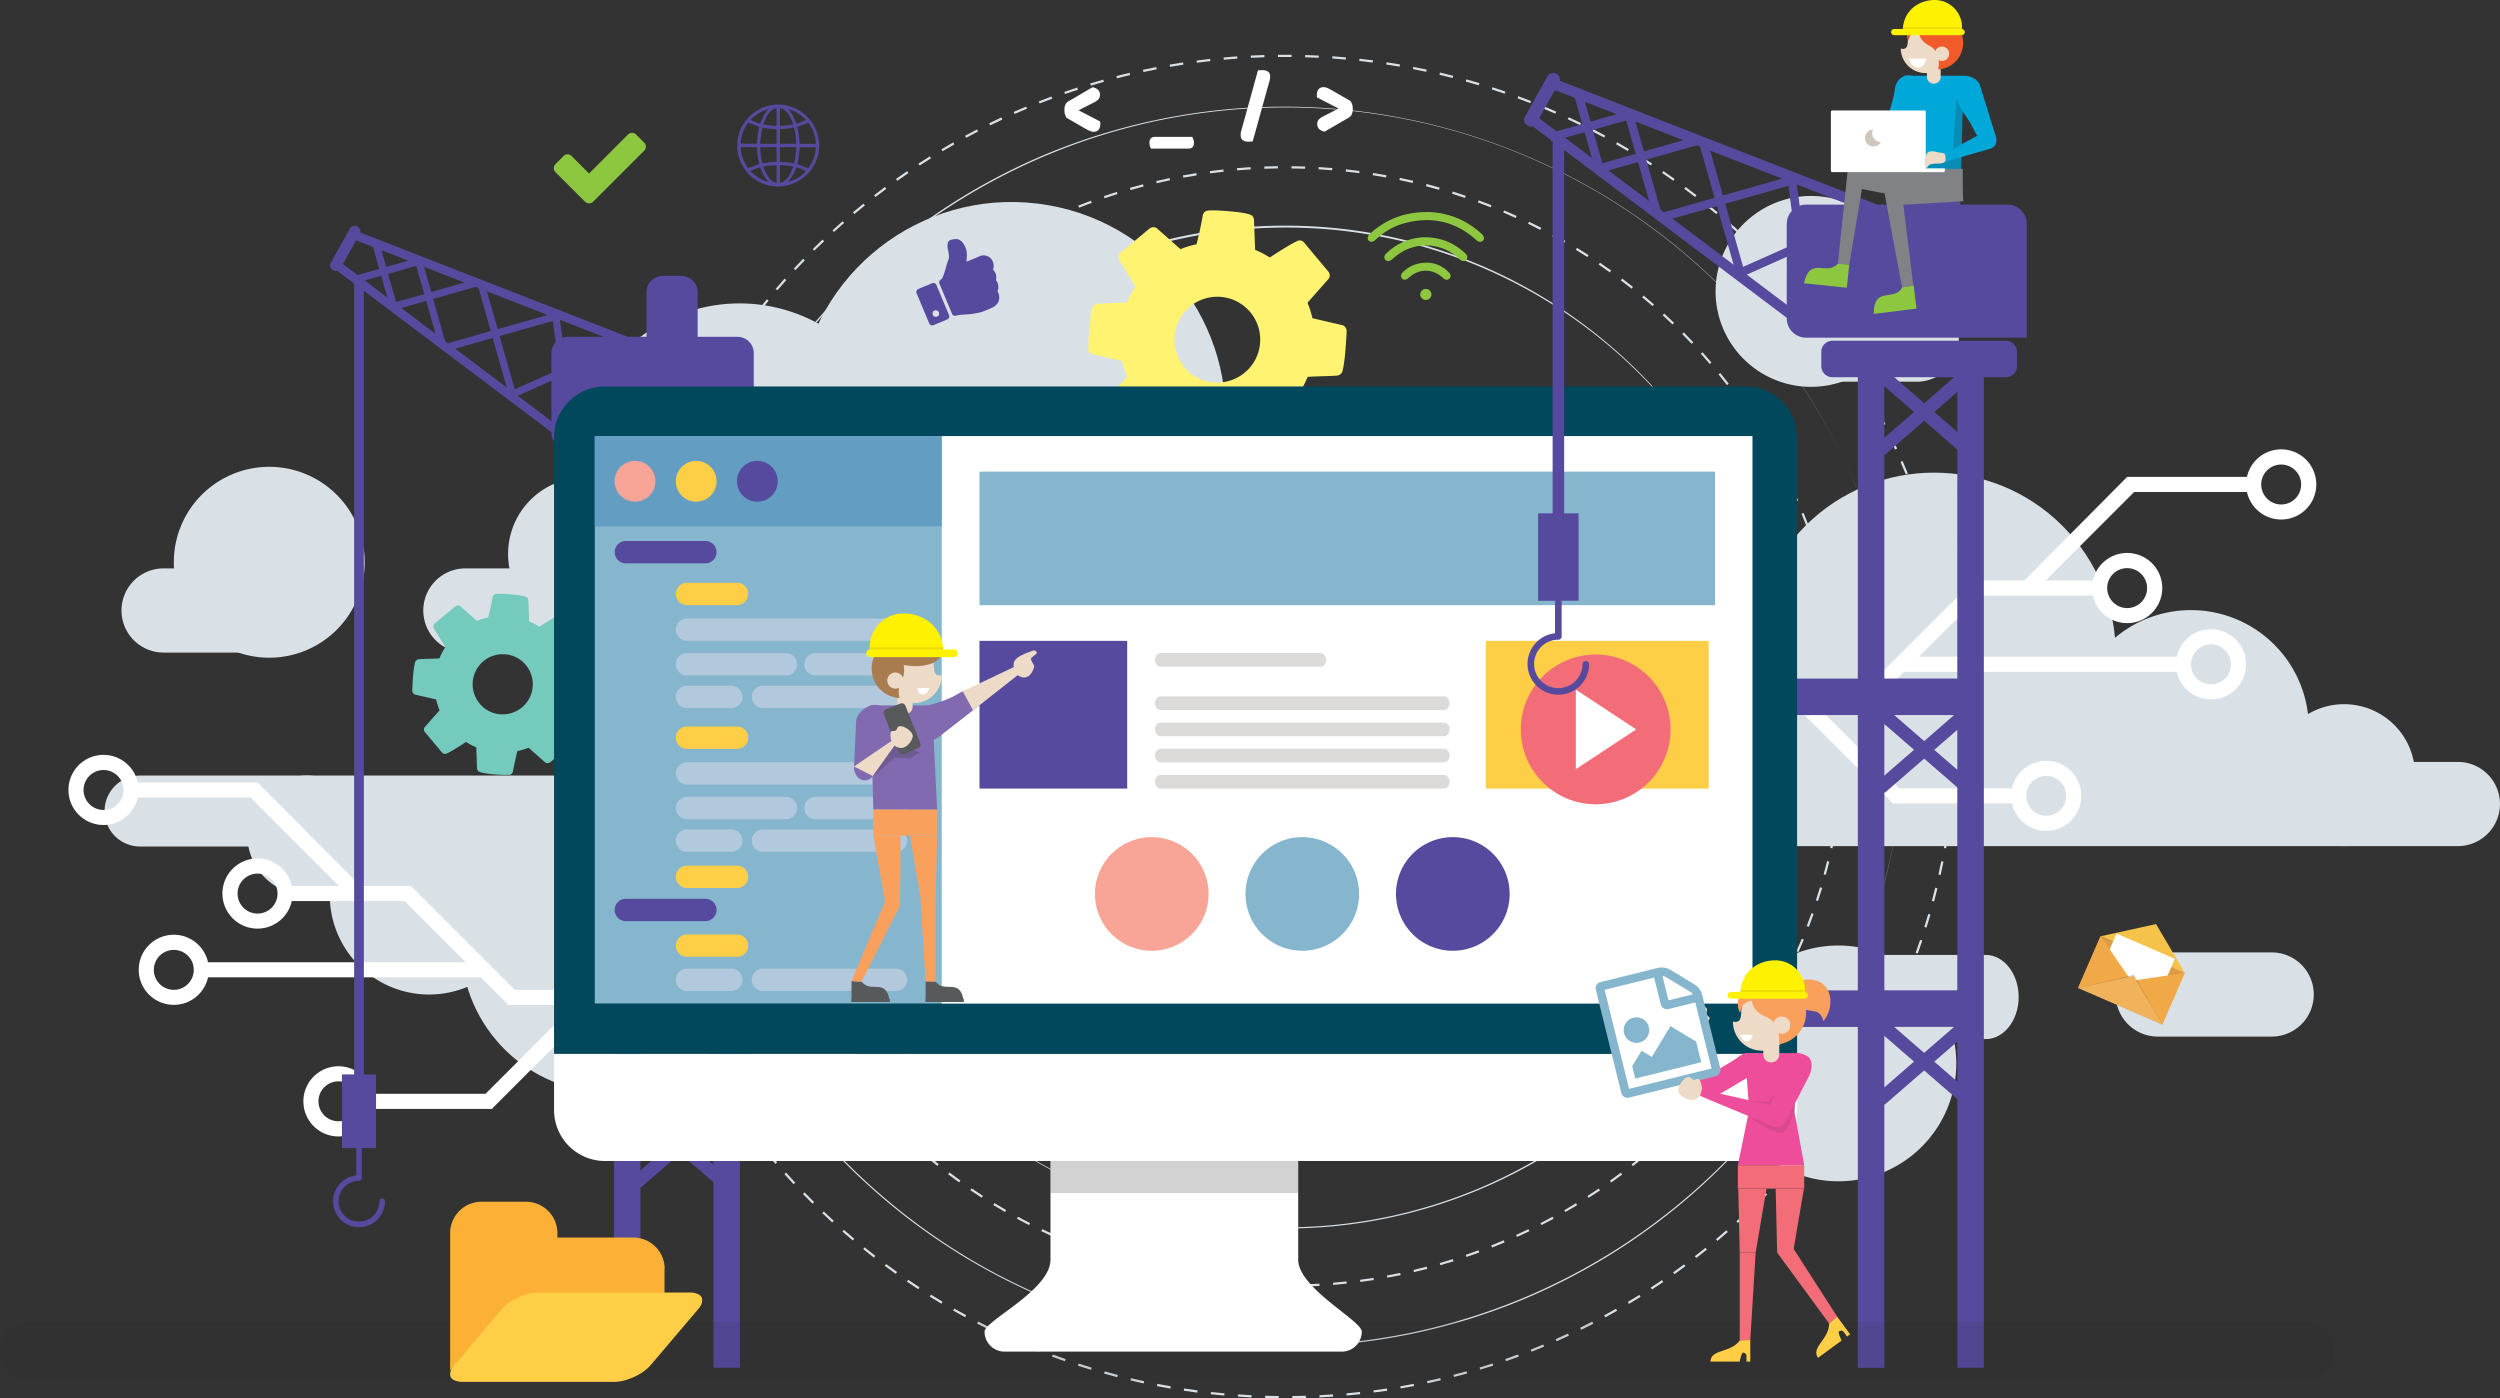 <svg xmlns="http://www.w3.org/2000/svg" viewBox="0 0 2237.29 1251.32"><rect x="0" y="0" width="2237.29" height="1251.32" fill="#333333" stroke="none"/><defs><style>.cls-1{isolation:isolate;}.cls-2{fill:#d9e1e7;}.cls-3{fill:#74cabd;}.cls-4{fill:#fff371;}.cls-5{fill:#fff;}.cls-22,.cls-6{fill:#554a9e;}.cls-10,.cls-7{fill:#231f20;mix-blend-mode:multiply;}.cls-7{opacity:0.1;}.cls-8{fill:#02485c;}.cls-9{fill:#86b6cd;}.cls-10{opacity:0.2;}.cls-11{fill:#ffce47;}.cls-12{fill:#639dc2;}.cls-13{fill:#f8a597;}.cls-14{fill:#b2c8dc;}.cls-15{fill:#dcdbda;}.cls-16{fill:#f26d78;}.cls-17{fill:#f5c24a;}.cls-18{fill:#dd9c42;}.cls-19{fill:#f1a948;}.cls-20{fill:#f1b25c;}.cls-21{fill:#8dc63f;}.cls-22{fill-rule:evenodd;}.cls-23{fill:#ee4d9b;}.cls-24{fill:#eedbc7;}.cls-25{fill:#f9a05c;}.cls-26{fill:#fff200;}.cls-27{fill:#816aaf;}.cls-28{fill:#58595b;}.cls-29{fill:#a97c50;}.cls-30{fill:#00a8da;}.cls-31{fill:#f15a29;}.cls-32{fill:#808285;}.cls-33{fill:#cfc7be;}.cls-34{fill:#fcb136;}</style></defs><g class="cls-1"><g id="Layer_2" data-name="Layer 2"><g id="Layer_1-2" data-name="Layer 1"><path class="cls-2" d="M93.59,725.81a31.74,31.74,0,0,0,31.75,31.74H833.23A31.74,31.74,0,0,0,865,725.81h0a31.75,31.75,0,0,0-31.75-31.75H125.34a31.75,31.75,0,0,0-31.75,31.75Z"/><path class="cls-2" d="M1321.93,719.52a37.67,37.67,0,0,0,37.66,37.67h840a37.68,37.68,0,0,0,37.67-37.67h0a37.68,37.68,0,0,0-37.67-37.67h-840a37.67,37.67,0,0,0-37.66,37.67Z"/><path class="cls-2" d="M378.81,546.33A37.68,37.68,0,0,0,416.48,584h840a37.67,37.67,0,0,0,37.67-37.67h0a37.66,37.66,0,0,0-37.67-37.67h-840a37.67,37.67,0,0,0-37.67,37.67Z"/><path class="cls-2" d="M108.73,546.33A37.67,37.67,0,0,0,146.39,584H248.31A37.67,37.67,0,0,0,286,546.33h0a37.66,37.66,0,0,0-37.67-37.67H146.39a37.66,37.66,0,0,0-37.66,37.67Z"/><path class="cls-2" d="M1806.55,892.23c0,20.8-13.22,37.67-29.51,37.67H1119c-16.3,0-29.51-16.87-29.51-37.67h0c0-20.81,13.21-37.67,29.51-37.67H1777c16.29,0,29.51,16.86,29.51,37.67Z"/><path class="cls-2" d="M2070.63,890A37.66,37.66,0,0,1,2033,927.66H1931A37.67,37.67,0,0,1,1893.37,890h0A37.68,37.68,0,0,1,1931,852.32H2033A37.67,37.67,0,0,1,2070.63,890Z"/><path class="cls-2" d="M328.4,747.58a53.51,53.51,0,1,1-53.51-53.52A53.51,53.51,0,0,1,328.4,747.58Z"/><path class="cls-2" d="M326.37,503.18A85.41,85.41,0,1,1,241,417.77,85.41,85.41,0,0,1,326.37,503.18Z"/><path class="cls-2" d="M1753,303.93a37.67,37.67,0,0,1-37.67,37.66H1613.36a37.67,37.67,0,0,1-37.67-37.66h0a37.68,37.68,0,0,1,37.67-37.68h101.92A37.68,37.68,0,0,1,1753,303.93Z"/><path class="cls-2" d="M1535.3,260.78a85.41,85.41,0,1,0,85.41-85.41A85.41,85.41,0,0,0,1535.3,260.78Z"/><path class="cls-2" d="M2161.3,693.69a63.5,63.5,0,1,1-63.49-63.5A63.5,63.5,0,0,1,2161.3,693.69Z"/><path class="cls-2" d="M2066.18,651.54A105.5,105.5,0,1,1,1960.68,546,105.49,105.49,0,0,1,2066.18,651.54Z"/><circle class="cls-2" cx="1730.69" cy="585.71" r="162.74" transform="translate(92.75 1395.33) rotate(-45)"/><circle class="cls-2" cx="1426.18" cy="577.85" r="193.15" transform="translate(9.12 1177.71) rotate(-45)"/><path class="cls-2" d="M1750.69,951.65a105.5,105.5,0,1,1-105.5-105.5A105.49,105.49,0,0,1,1750.69,951.65Z"/><path class="cls-2" d="M472.94,801.09A88.91,88.91,0,1,1,384,712.18,88.9,88.9,0,0,1,472.94,801.09Z"/><circle class="cls-2" cx="545.14" cy="845.14" r="132.54" transform="translate(-384.43 1228.99) rotate(-79.61)"/><path class="cls-2" d="M841.87,828.41A123.25,123.25,0,1,1,718.62,705.16,123.25,123.25,0,0,1,841.87,828.41Z"/><path class="cls-2" d="M808.14,417.77A146.25,146.25,0,1,1,661.89,271.53,146.25,146.25,0,0,1,808.14,417.77Z"/><circle class="cls-2" cx="905.32" cy="372.41" r="191.61" transform="translate(425.17 1225.5) rotate(-82.99)"/><path class="cls-2" d="M591.36,495.69A68.33,68.33,0,1,1,523,427.36,68.33,68.33,0,0,1,591.36,495.69Z"/><polygon class="cls-2" points="621.13 680.26 532.29 712.1 650.5 775.59 621.13 680.26"/><path class="cls-2" d="M1150.25,1099.37a447.86,447.86,0,1,1,174.86-35.3A446.37,446.37,0,0,1,1150.25,1099.37Zm0-897.44C903.11,201.93,702,403,702,650.15s201.07,448.21,448.21,448.21,448.22-201.07,448.22-448.21S1397.4,201.93,1150.25,201.93Z"/><path class="cls-2" d="M1150.25,1151.68c-2,0-4,0-5.93,0l0-2c4.05.05,8.12.05,12.17,0l0,2C1154.44,1151.66,1152.35,1151.68,1150.25,1151.68Zm-18.14-.32c-4-.15-8.15-.34-12.2-.58l.12-2c4,.24,8.12.43,12.15.58Zm36.62,0-.08-2c4-.14,8.12-.34,12.15-.58l.12,2C1176.88,1151,1172.78,1151.2,1168.73,1151.34Zm-61-1.44c-4-.34-8.14-.73-12.16-1.17l.22-2c4,.44,8.08.83,12.11,1.17Zm85.37,0-.17-2c4-.34,8.09-.73,12.11-1.17l.22,2C1201.23,1149.14,1197.14,1149.53,1193.1,1149.87Zm-109.65-2.6c-4-.54-8.07-1.13-12.08-1.76l.31-2c4,.63,8,1.22,12,1.75Zm133.93,0-.27-2c4-.53,8.05-1.13,12-1.76l.32,2C1225.46,1146.09,1221.39,1146.69,1217.38,1147.23Zm-158.05-3.77c-4-.73-8-1.52-12-2.35l.42-2c4,.83,8,1.61,11.94,2.34Zm182.17-.06-.37-2c4-.73,8-1.52,11.93-2.35l.42,2C1249.52,1141.87,1245.49,1142.66,1241.5,1143.4Zm-206.08-4.93c-4-.92-7.94-1.91-11.85-2.93l.51-2c3.9,1,7.87,2,11.81,2.92Zm230-.07-.46-2c3.93-.92,7.9-1.91,11.8-2.93l.52,2C1273.34,1136.48,1269.35,1137.47,1265.4,1138.4Zm-253.62-6.08c-3.89-1.12-7.82-2.3-11.69-3.51l.61-1.94c3.85,1.21,7.77,2.38,11.64,3.5Zm277.25-.09-.56-2c3.88-1.12,7.8-2.29,11.65-3.51l.61,1.94C1296.86,1129.93,1292.92,1131.11,1289,1132.23ZM988.44,1125c-3.85-1.31-7.74-2.69-11.55-4.09l.7-1.91c3.8,1.4,7.67,2.77,11.5,4.08Zm323.89-.09-.65-1.92c3.81-1.3,7.67-2.67,11.46-4.07l.71,1.9C1320,1122.23,1316.16,1123.6,1312.33,1124.91Zm-346.88-8.38c-3.78-1.5-7.59-3.06-11.33-4.66l.79-1.86c3.73,1.58,7.52,3.14,11.28,4.63Zm369.8-.07-.75-1.89c3.73-1.48,7.51-3,11.21-4.61l.79,1.87C1342.79,1113.41,1339,1115,1335.25,1116.46ZM942.91,1107c-3.7-1.69-7.43-3.43-11.08-5.21l.88-1.83c3.64,1.77,7.35,3.51,11,5.19Zm414.73,0-.84-1.84c3.66-1.67,7.35-3.4,11-5.16l.88,1.83C1365,1103.52,1361.31,1105.26,1357.64,1106.92Zm21.92-10.61-.93-1.81c3.57-1.84,7.18-3.75,10.72-5.68l1,1.78C1386.77,1092.54,1383.15,1094.46,1379.56,1096.31Zm-458.68,0c-3.6-1.85-7.24-3.78-10.81-5.74l1-1.78c3.55,2,7.17,3.87,10.76,5.72Zm480.06-11.64-1-1.76c3.49-2,7-4.1,10.44-6.2l1.06,1.73C1408,1080.51,1404.44,1082.61,1400.94,1084.63Zm-501.53-.09c-3.52-2-7-4.14-10.51-6.26l1.06-1.73c3.44,2.11,7,4.2,10.47,6.23Zm522.33-12.62-1.1-1.71c3.39-2.19,6.79-4.44,10.12-6.7l1.14,1.68C1428.56,1067.46,1425.14,1069.72,1421.74,1071.92Zm-543.2-.15c-3.4-2.2-6.83-4.47-10.19-6.76l1.15-1.67c3.34,2.27,6.75,4.53,10.15,6.73Zm563.37-13.56-1.19-1.66c3.27-2.34,6.57-4.76,9.79-7.19l1.22,1.63C1448.49,1053.43,1445.19,1055.86,1441.91,1058.21Zm-583.58-.2c-3.29-2.36-6.61-4.8-9.85-7.24l1.23-1.62c3.22,2.43,6.52,4.86,9.81,7.21Zm603.06-14.48-1.26-1.6c3.16-2.5,6.33-5.07,9.43-7.65l1.3,1.56C1467.75,1038.43,1464.56,1041,1461.39,1043.53Zm-622.57-.24c-3.18-2.52-6.37-5.11-9.48-7.71l1.3-1.56c3.1,2.59,6.28,5.17,9.44,7.68Zm641.33-15.37-1.34-1.53c3-2.65,6.09-5.38,9.06-8.11l1.37,1.49C1486.26,1022.51,1483.2,1025.25,1480.15,1027.92Zm-660.1-.27c-3-2.68-6.11-5.42-9.09-8.16l1.38-1.49c3,2.73,6,5.46,9,8.12Zm678.09-16.24-1.41-1.46c2.9-2.8,5.81-5.67,8.65-8.54l1.45,1.43C1504,1005.72,1501.05,1008.6,1498.14,1011.41Zm-696.07-.29c-2.92-2.81-5.84-5.7-8.69-8.59l1.45-1.42c2.84,2.87,5.75,5.75,8.65,8.55Zm713.24-17.07-1.48-1.39c2.76-2.93,5.54-5.95,8.23-8.95l1.52,1.35C1520.87,988.08,1518.08,991.11,1515.31,994.05Zm-730.4-.3c-2.77-3-5.55-6-8.26-9l1.52-1.35c2.69,3,5.46,6,8.22,9Zm746.72-17.88-1.55-1.32c2.63-3.07,5.25-6.21,7.8-9.34l1.57,1.28C1536.89,969.64,1534.26,972.79,1531.63,975.87Zm-763-.3c-2.62-3.08-5.25-6.23-7.81-9.38l1.58-1.28c2.55,3.14,5.16,6.28,7.77,9.34Zm778.43-18.65-1.6-1.24c2.46-3.19,4.93-6.46,7.33-9.72l1.64,1.21C1552,950.44,1549.53,953.72,1547.05,956.92Zm-793.82-.29c-2.48-3.21-5-6.48-7.34-9.74l1.64-1.2c2.38,3.24,4.84,6.5,7.31,9.7Zm808.31-19.39-1.66-1.17c2.31-3.31,4.62-6.7,6.85-10.06l1.7,1.12C1566.18,930.51,1563.87,933.91,1561.54,937.24ZM738.78,937c-2.31-3.31-4.62-6.71-6.85-10.08l1.69-1.12c2.22,3.36,4.52,6.74,6.83,10Zm836.28-20.11-1.72-1.08c2.15-3.42,4.29-6.91,6.36-10.39l1.75,1C1579.37,909.92,1577.22,913.43,1575.06,916.86Zm-849.75-.21c-2.15-3.42-4.29-6.92-6.36-10.4l1.75-1c2.06,3.47,4.19,6.95,6.33,10.36Zm862.27-20.8-1.77-1c2-3.52,4-7.11,5.85-10.69l1.8,1C1591.55,888.7,1589.57,892.32,1587.58,895.85Zm-874.73-.14c-2-3.53-4-7.13-5.85-10.69l1.8-1c1.88,3.56,3.84,7.14,5.82,10.65Zm886.21-21.48-1.81-.9c1.81-3.62,3.6-7.32,5.31-11l1.84.86C1602.68,866.89,1600.88,870.6,1599.06,874.23Zm-897.64,0c-1.8-3.61-3.59-7.3-5.31-11l1.84-.87c1.71,3.64,3.49,7.31,5.29,10.91Zm-10.35-22c-1.63-3.69-3.23-7.45-4.78-11.2l1.88-.78c1.54,3.74,3.14,7.49,4.76,11.15Zm918.4-.08-1.85-.82c1.63-3.71,3.24-7.48,4.77-11.22l1.88.77C1612.73,844.56,1611.12,848.35,1609.47,852.08ZM681.79,829.61c-1.46-3.79-2.88-7.65-4.23-11.46l1.91-.68c1.35,3.8,2.77,7.64,4.21,11.41Zm937-.18-1.91-.73c1.46-3.79,2.88-7.64,4.23-11.45l1.91.68C1621.68,821.75,1620.25,825.62,1618.8,829.43ZM673.61,806.6c-1.26-3.85-2.5-7.77-3.67-11.65l1.95-.59c1.16,3.87,2.39,7.77,3.65,11.6Zm953.38-.27-1.93-.63c1.26-3.85,2.49-7.77,3.65-11.65l2,.59C1629.49,798.53,1628.25,802.47,1627,806.33ZM666.56,783.21c-1.07-3.91-2.11-7.88-3.08-11.82l2-.48c1,3.91,2,7.87,3.07,11.76ZM1634,782.9l-2-.54c1.07-3.89,2.1-7.85,3.07-11.77l2,.49C1636.14,775,1635.1,779,1634,782.9ZM660.68,759.51c-.88-4-1.72-8-2.5-12l2-.39c.78,4,1.62,8,2.49,11.91Zm979.22-.32-2-.44c.88-3.94,1.72-7.94,2.49-11.9l2,.39C1641.62,751.21,1640.77,755.24,1639.9,759.19ZM656,735.54c-.68-4-1.33-8-1.91-12.06l2-.29c.59,4,1.23,8,1.91,12Zm988.64-.31-2-.35c.68-4,1.32-8,1.9-12l2,.29C1645.92,727.17,1645.28,731.23,1644.6,735.23ZM652.42,711.38c-.49-4-.93-8.1-1.32-12.14l2-.2c.39,4,.83,8.09,1.32,12.1Zm995.71-.32-2-.25c.48-4,.93-8.07,1.31-12.09l2,.2C1649.06,703,1648.61,707,1648.13,711.06Zm-998.07-24c-.29-4-.54-8.13-.74-12.19l2-.09c.2,4,.45,8.12.74,12.14Zm1000.41-.32-2-.15c.29-4,.54-8.1.73-12.14l2,.1C1651,678.61,1650.76,682.71,1650.47,686.75ZM648.88,662.68c-.1-4-.15-8.15-.16-12.21h2c0,4,.06,8.14.16,12.16Zm1002.76-.32-2-.05c.1-4,.15-8.12.15-12.16v-.69h2v.69C1651.79,654.2,1651.74,658.31,1651.64,662.36ZM650.89,638.3l-2,0c.1-4.06.24-8.16.43-12.21l2,.1C651.13,630.18,651,634.27,650.89,638.3Zm998.7-1c-.1-4-.25-8.14-.45-12.15l2-.1c.2,4,.35,8.14.45,12.2ZM652,614l-2-.15c.29-4,.64-8.13,1-12.16l2,.19C652.67,605.9,652.33,610,652,614Zm996.35-1c-.29-4-.64-8.11-1-12.11l2-.2c.39,4,.74,8.11,1,12.17Zm-994-23.2-2-.25c.49-4,1-8.1,1.61-12.1l2,.29C655.38,581.72,654.85,585.78,654.36,589.8Zm991.66-1c-.48-4-1-8.06-1.62-12.06l2-.29c.59,4,1.14,8.08,1.63,12.1ZM657.86,565.73l-2-.35c.68-4,1.41-8,2.19-12l2,.39C659.27,557.71,658.54,561.74,657.86,565.73Zm984.62-1c-.69-4-1.43-8-2.21-12l2-.4c.79,4,1.53,8,2.22,12Zm-980-22.89-2-.43c.88-4,1.81-8,2.78-11.9l2,.49C664.33,533.93,663.4,537.91,662.52,541.85Zm975.25-1c-.88-3.94-1.82-7.92-2.8-11.83l2-.49c1,3.92,1.93,7.92,2.81,11.88ZM668.36,518.24l-2-.53c1.06-3.91,2.19-7.86,3.36-11.75l1.94.59C670.54,510.42,669.42,514.35,668.36,518.24Zm963.53-1c-1.07-3.88-2.2-7.81-3.37-11.68l1.94-.59c1.18,3.89,2.31,7.84,3.39,11.73ZM675.34,494.94l-1.93-.63c1.26-3.87,2.59-7.77,3.94-11.6l1.92.68C677.92,487.2,676.6,491.09,675.34,494.94Zm949.52-.95c-1.26-3.84-2.59-7.71-3.94-11.51l1.91-.68c1.36,3.82,2.69,7.7,4,11.55ZM683.48,471.93l-1.9-.72c1.46-3.8,3-7.63,4.52-11.39l1.88.77C686.44,464.34,684.93,468.16,683.48,471.93Zm933.22-.86c-1.45-3.76-3-7.56-4.5-11.3l1.87-.77c1.55,3.75,3.07,7.57,4.52,11.35Zm-924-21.7-1.85-.82c1.63-3.72,3.33-7.47,5.06-11.15l1.84.86C696.07,441.93,694.37,445.66,692.74,449.37Zm914.7-.74c-1.63-3.69-3.32-7.4-5-11l1.83-.86c1.73,3.65,3.42,7.38,5.06,11.08ZM703.1,427.29l-1.82-.91c1.82-3.63,3.7-7.29,5.6-10.88l1.8,1C706.78,420,704.91,423.67,703.1,427.29Zm894-.6c-1.81-3.61-3.68-7.23-5.57-10.78l1.79-1c1.9,3.56,3.78,7.2,5.59,10.82ZM714.52,405.76l-1.77-1c2-3.54,4-7.1,6.12-10.59l1.75,1C718.55,398.69,716.5,402.24,714.52,405.76Zm871.19-.49c-2-3.51-4-7-6.08-10.5l1.74-1c2.07,3.47,4.13,7,6.11,10.54ZM727,384.82l-1.72-1.08c2.15-3.43,4.38-6.89,6.63-10.27l1.69,1.12C731.34,378,729.12,381.41,727,384.82Zm846.31-.4c-2.15-3.42-4.37-6.85-6.59-10.2l1.7-1.13c2.22,3.37,4.45,6.81,6.61,10.24Zm-832.86-19.9-1.66-1.16c2.31-3.32,4.71-6.67,7.12-9.94l1.63,1.2C745.12,357.88,742.73,361.21,740.42,364.52Zm819.43-.34c-2.31-3.3-4.69-6.62-7.08-9.87l1.63-1.2c2.4,3.26,4.8,6.59,7.12,9.91Zm-805-19.28-1.61-1.24c2.48-3.2,5-6.42,7.59-9.57l1.58,1.28C759.85,338.51,757.31,341.72,754.84,344.9Zm790.61-.28c-2.47-3.19-5-6.4-7.56-9.52l1.58-1.28c2.55,3.14,5.1,6.35,7.59,9.56ZM770.19,326l-1.55-1.32c2.63-3.09,5.34-6.18,8.05-9.2l1.51,1.36C775.5,319.86,772.81,323,770.19,326Zm759.92-.25c-2.62-3.07-5.32-6.14-8-9.15l1.51-1.35c2.71,3,5.41,6.1,8,9.18ZM786.43,307.9,785,306.51c2.77-2.95,5.62-5.9,8.47-8.79l1.45,1.42C792,302,789.19,305,786.43,307.9Zm727.44-.22c-2.76-2.93-5.6-5.88-8.45-8.75l1.45-1.43c2.86,2.88,5.71,5.84,8.48,8.78ZM803.52,290.6l-1.41-1.47c2.91-2.81,5.9-5.62,8.89-8.37l1.37,1.5C809.4,285,806.42,287.8,803.52,290.6Zm693.25-.22c-2.9-2.79-5.88-5.59-8.86-8.33l1.37-1.5c3,2.75,6,5.56,8.9,8.37ZM821.42,274.14l-1.34-1.52c3-2.67,6.17-5.34,9.28-7.93l1.3,1.56C827.56,268.83,824.45,271.49,821.42,274.14Zm657.43-.21c-3-2.65-6.15-5.31-9.26-7.89l1.3-1.56c3.12,2.6,6.25,5.26,9.29,7.92ZM840.09,258.58,838.83,257c3.18-2.52,6.43-5,9.65-7.46l1.22,1.62C846.5,253.57,843.26,256.07,840.09,258.58Zm620.05-.21c-3.17-2.51-6.41-5-9.63-7.45l1.22-1.62c3.24,2.44,6.49,4.95,9.67,7.48ZM859.49,244l-1.18-1.65c3.28-2.35,6.64-4.7,10-7l1.14,1.68C866.11,239.27,862.76,241.61,859.49,244Zm581.21-.23c-3.29-2.35-6.65-4.69-10-7l1.14-1.68c3.36,2.28,6.73,4.64,10,7ZM879.56,230.28l-1.1-1.71c3.41-2.2,6.88-4.38,10.32-6.49l1.06,1.74C886.41,225.91,883,228.09,879.56,230.28Zm541-.25c-3.4-2.19-6.87-4.37-10.32-6.48l1.06-1.73c3.47,2.12,7,4.31,10.36,6.5ZM900.27,217.61l-1-1.76c3.5-2,7.07-4,10.62-6l1,1.78C907.31,213.58,903.75,215.59,900.27,217.61Zm499.5-.28c-3.51-2-7.08-4-10.63-6l1-1.79c3.55,1.94,7.14,4,10.66,6ZM921.56,206l-.93-1.81c3.58-1.85,7.24-3.68,10.89-5.45l.88,1.83C928.78,202.29,925.13,204.12,921.56,206Zm456.82-.3c-3.59-1.84-7.26-3.67-10.91-5.44l.88-1.83c3.67,1.77,7.35,3.61,11,5.47Zm-435-10.29-.84-1.85c3.68-1.68,7.42-3.33,11.14-4.92l.8,1.88C950.77,192.05,947,193.7,943.37,195.37Zm413.06-.32c-3.68-1.67-7.44-3.32-11.17-4.91l.8-1.87c3.74,1.59,7.51,3.25,11.21,4.93Zm-390.76-9.19-.75-1.89c3.76-1.5,7.6-3,11.4-4.38l.71,1.91C973.24,182.9,969.42,184.37,965.67,185.86Zm368.31-.34c-3.76-1.49-7.6-3-11.4-4.35l.7-1.91c3.82,1.4,7.67,2.87,11.45,4.37Zm-345.5-8.1-.65-1.92c3.82-1.31,7.73-2.59,11.6-3.81l.61,1.94C996.19,174.84,992.3,176.12,988.48,177.42Zm322.59-.32c-3.83-1.31-7.74-2.58-11.6-3.79l.6-1.94c3.89,1.22,7.81,2.5,11.66,3.8Zm-299.38-7-.57-2c3.9-1.12,7.86-2.21,11.78-3.23l.51,2C1019.51,167.92,1015.56,169,1011.69,170.12Zm276.12-.29c-3.88-1.11-7.83-2.19-11.73-3.2l.51-2c3.92,1,7.88,2.1,11.78,3.21ZM1035.22,164l-.47-2c3.94-.93,8-1.82,11.92-2.66l.42,2C1043.13,162.14,1039.14,163,1035.22,164Zm229-.24c-3.93-.92-7.93-1.8-11.88-2.62l.42-2c4,.82,8,1.71,11.92,2.63ZM1059,159l-.37-2c4-.74,8-1.43,12-2.07l.32,2C1067,157.53,1063,158.23,1059,159Zm181.43-.19c-4-.72-8-1.41-12-2l.32-2c4,.63,8.06,1.31,12,2ZM1083,155.13l-.27-2c4-.54,8.08-1,12.12-1.49l.22,2C1091.09,154.09,1087,154.59,1083,155.13Zm133.39-.14c-4-.53-8.06-1-12.08-1.45l.22-2c4,.43,8.11.92,12.12,1.46Zm-109.21-2.52-.18-2c4-.35,8.13-.65,12.18-.89l.13,2C1115.31,151.83,1111.23,152.13,1107.22,152.47Zm85-.09c-4-.33-8.1-.62-12.13-.86l.12-2c4,.23,8.14.52,12.18.86ZM1131.5,151l-.08-2c4-.15,8.14-.25,12.19-.3l0,2C1139.6,150.74,1135.51,150.84,1131.5,151Zm36.46,0c-4-.14-8.11-.23-12.16-.27l0-2c4.07.05,8.18.14,12.21.28Z"/><path class="cls-2" d="M1144.34,1251.32c-4,0-8.15-.12-12.19-.24l.07-2c4,.12,8.1.2,12.14.24Zm12.18,0,0-2c4,0,8.11-.12,12.13-.24l.06,2C1164.66,1251.19,1160.56,1251.27,1156.52,1251.32Zm-36.54-.72c-4-.2-8.13-.45-12.16-.73l.14-2c4,.28,8.1.53,12.12.73Zm60.89,0-.11-2c4-.2,8.1-.45,12.13-.73l.14,2C1189,1250.13,1184.9,1250.38,1180.87,1250.58Zm-85.2-1.68c-4-.36-8.1-.77-12.12-1.21l.22-2c4,.44,8.07.85,12.09,1.21Zm109.5,0-.18-2c4-.37,8.07-.77,12.08-1.22l.23,2C1213.27,1248.1,1209.19,1248.51,1205.17,1248.87Zm-133.72-2.64c-4-.53-8.07-1.1-12.06-1.7l.3-2c4,.6,8,1.17,12,1.69Zm157.94,0-.26-2c4-.53,8-1.1,12-1.71l.31,2C1237.46,1245.08,1233.4,1245.66,1229.39,1246.18Zm-182-3.6c-4-.69-8-1.43-12-2.2l.38-2c4,.76,8,1.5,12,2.19Zm206.12-.06-.34-2c4-.69,8-1.43,11.94-2.2l.39,2C1261.5,1241.09,1257.47,1241.83,1253.48,1242.52Zm-230-4.57c-3.94-.85-7.94-1.75-11.89-2.68l.47-2c3.94.93,7.92,1.83,11.84,2.67Zm254-.08-.42-2c3.93-.85,7.92-1.75,11.84-2.68l.47,2C1285.36,1236.12,1281.36,1237,1277.4,1237.87Zm-277.68-5.52c-3.9-1-7.86-2.07-11.77-3.17l.55-2c3.89,1.09,7.84,2.15,11.73,3.15Zm301.4-.09-.51-2c3.9-1,7.84-2.07,11.72-3.15l.55,1.95C1309,1230.18,1305,1231.25,1301.12,1232.26Zm-324.87-6.48c-3.89-1.17-7.82-2.4-11.67-3.65l.63-1.94c3.84,1.25,7.75,2.48,11.63,3.65Zm348.33-.1-.59-1.94c3.85-1.16,7.74-2.39,11.58-3.64l.64,1.94C1332.35,1223.29,1328.44,1224.52,1324.58,1225.68ZM953,1218.23c-3.84-1.33-7.71-2.72-11.51-4.13l.7-1.9c3.8,1.4,7.65,2.79,11.47,4.11Zm394.76-.08-.66-1.92c3.8-1.32,7.64-2.7,11.43-4.1l.7,1.9C1355.43,1215.44,1351.57,1216.83,1347.75,1218.15Zm-417.69-8.41c-3.78-1.49-7.6-3-11.33-4.59l.79-1.88c3.71,1.56,7.51,3.1,11.28,4.58Zm440.54-.06-.74-1.89c3.73-1.47,7.5-3,11.21-4.55l.78,1.88C1378.13,1206.67,1374.35,1208.21,1370.6,1209.68Zm-463.09-9.36c-3.71-1.63-7.45-3.33-11.13-5l.86-1.84c3.67,1.71,7.4,3.4,11.09,5Zm485.49,0-.82-1.86c3.68-1.62,7.39-3.3,11-5l.86,1.84C1400.41,1197,1396.69,1198.69,1393,1200.32Zm22-10.26-.9-1.83c3.6-1.76,7.24-3.6,10.81-5.44l.94,1.8C1422.28,1186.44,1418.63,1188.28,1415,1190.06ZM885.37,1190c-3.65-1.79-7.31-3.64-10.91-5.5l.94-1.81c3.58,1.85,7.23,3.7,10.86,5.48Zm551.24-11.1-1-1.78c3.52-1.92,7.09-3.9,10.58-5.89l1,1.77C1443.72,1175,1440.14,1177,1436.61,1178.9Zm-572.94-.12c-3.54-1.93-7.13-3.93-10.66-5.94l1-1.76c3.52,2,7.1,4,10.64,5.91Zm594.06-11.9-1-1.75c3.44-2.05,6.92-4.17,10.34-6.31l1.08,1.73C1464.67,1162.69,1461.18,1164.82,1457.73,1166.88Zm-615.26-.19c-3.47-2.07-7-4.21-10.42-6.36l1.08-1.72c3.43,2.14,6.92,4.27,10.38,6.34ZM1478.36,1154l-1.11-1.7c3.38-2.2,6.77-4.47,10.08-6.73l1.15,1.68C1485.15,1149.52,1481.75,1151.79,1478.36,1154Zm-656.59-.24c-3.39-2.22-6.8-4.5-10.14-6.78l1.14-1.68c3.34,2.28,6.74,4.55,10.11,6.76Zm676.69-13.46-1.18-1.66c3.29-2.33,6.59-4.73,9.81-7.13l1.22,1.63C1505.07,1135.55,1501.76,1138,1498.46,1140.3Zm-696.83-.3c-3.31-2.36-6.63-4.77-9.86-7.18l1.21-1.63c3.23,2.4,6.53,4.81,9.82,7.15ZM1518,1125.79l-1.24-1.61c3.18-2.46,6.38-5,9.51-7.52l1.28,1.58C1524.41,1120.78,1521.2,1123.32,1518,1125.79Zm-735.94-.35c-3.2-2.48-6.41-5-9.56-7.57l1.28-1.58c3.13,2.54,6.34,5.08,9.52,7.55ZM1537,1110.5l-1.31-1.55c3.08-2.59,6.17-5.25,9.21-7.91l1.34,1.53C1543.14,1105.24,1540,1107.91,1537,1110.5Zm-773.85-.39c-3.09-2.6-6.2-5.27-9.24-7.95l1.34-1.52c3,2.66,6.13,5.33,9.21,7.92Zm792.16-15.65-1.37-1.5c3-2.71,6-5.49,8.89-8.27l1.4,1.47C1561.24,1089,1558.24,1091.74,1555.26,1094.46ZM744.78,1094c-3-2.72-6-5.51-8.91-8.31l1.4-1.47c2.93,2.79,5.91,5.57,8.88,8.28Zm828.15-16.35-1.43-1.44c2.87-2.84,5.75-5.74,8.55-8.62l1.45,1.41C1578.69,1071.93,1575.81,1074.84,1572.93,1077.68Zm-845.8-.44c-2.87-2.85-5.75-5.76-8.57-8.66l1.46-1.42c2.81,2.9,5.68,5.8,8.54,8.63Zm862.78-17-1.49-1.39c2.75-3,5.51-6,8.2-9l1.51,1.35C1595.43,1054.22,1592.67,1057.25,1589.91,1060.21Zm-879.74-.47c-2.75-3-5.51-6-8.21-9l1.52-1.36c2.68,3,5.44,6,8.18,9Zm896-17.68-1.54-1.33c2.64-3.06,5.27-6.19,7.83-9.29l1.57,1.3C1611.46,1035.85,1608.82,1039,1606.17,1042.06Zm-912.23-.47c-2.63-3.06-5.27-6.2-7.84-9.31l1.56-1.3c2.57,3.11,5.2,6.23,7.82,9.29Zm927.76-18.33-1.6-1.26c2.51-3.17,5-6.39,7.46-9.6l1.61,1.23C1626.73,1016.85,1624.21,1020.09,1621.7,1023.26Zm-943.25-.46c-2.49-3.15-5-6.39-7.45-9.62l1.62-1.23c2.44,3.22,4.94,6.45,7.43,9.59Zm958-18.95-1.65-1.2c2.38-3.27,4.75-6.59,7.06-9.9l1.67,1.17C1641.22,997.23,1638.84,1000.57,1636.46,1003.85Zm-972.72-.44c-2.38-3.27-4.75-6.6-7.06-9.91l1.67-1.16c2.3,3.3,4.66,6.62,7,9.88Zm986.68-19.57-1.69-1.13c2.25-3.36,4.49-6.78,6.66-10.17l1.71,1.09C1654.92,977,1652.67,980.47,1650.42,983.84Zm-1000.59-.39c-2.25-3.36-4.49-6.79-6.65-10.18l1.71-1.09c2.16,3.38,4.39,6.79,6.63,10.15Zm1013.74-20.16-1.74-1.06c2.12-3.47,4.22-7,6.24-10.45l1.76,1C1667.8,956.29,1665.69,959.81,1663.57,963.29ZM636.74,963c-2.1-3.45-4.2-7-6.23-10.45l1.76-1c2,3.48,4.11,7,6.2,10.41ZM1675.87,942.2l-1.77-1c2-3.53,3.92-7.13,5.81-10.69l1.79,1C1679.81,935.05,1677.84,938.66,1675.87,942.2ZM624.49,942c-2-3.52-3.91-7.11-5.79-10.68l1.79-.95c1.88,3.55,3.83,7.13,5.78,10.64Zm1062.82-21.32-1.81-.91c1.82-3.61,3.63-7.29,5.37-10.92l1.84.88C1691,913.32,1689.14,917,1687.31,920.63Zm-1074.19-.15c-1.83-3.62-3.63-7.29-5.37-10.9l1.84-.88c1.72,3.61,3.52,7.26,5.34,10.87Zm1084.75-21.87-1.85-.84c1.68-3.69,3.34-7.44,4.93-11.14l1.86.8C1701.22,891.15,1699.56,894.91,1697.87,898.61Zm-1095.25,0c-1.67-3.66-3.32-7.4-4.91-11.1l1.87-.81c1.58,3.69,3.23,7.42,4.89,11.07ZM593,876.27c-1.53-3.75-3-7.56-4.47-11.34l1.9-.72c1.43,3.75,2.93,7.56,4.45,11.29Zm1114.5-.11-1.89-.77c1.53-3.75,3-7.56,4.47-11.33l1.9.73C1710.56,868.57,1709.06,872.39,1707.53,876.16ZM584.32,853.51c-1.37-3.81-2.72-7.68-4-11.51l1.93-.65c1.28,3.82,2.63,7.68,4,11.47Zm1131.94-.19-1.92-.69c1.37-3.8,2.72-7.68,4-11.51l1.93.65C1719,845.61,1717.63,849.5,1716.26,853.32ZM576.55,830.41c-1.22-3.87-2.41-7.8-3.53-11.66l2-.57c1.12,3.85,2.3,7.76,3.52,11.62Zm1147.5-.27-1.94-.61c1.2-3.85,2.38-7.76,3.51-11.63l2,.57C1726.44,822.35,1725.26,826.28,1724.05,830.14ZM569.73,807c-1.06-3.9-2.08-7.87-3.06-11.8l2-.49c1,3.92,2,7.87,3,11.76Zm1161.13-.28-2-.53c1-3.88,2.06-7.84,3-11.76l2,.49C1732.93,798.87,1731.91,802.84,1730.86,806.74Zm-1167-23.37c-.89-3.93-1.75-7.94-2.56-11.91l2-.41c.81,4,1.67,8,2.56,11.87Zm1172.85-.29-2-.45c.88-3.93,1.74-7.93,2.55-11.87l2,.41C1738.46,775.12,1737.6,779.13,1736.71,783.08ZM559,759.5c-.73-4-1.43-8-2.08-12l2-.33c.64,4,1.34,8,2.07,12Zm1182.62-.29-2-.37c.72-4,1.42-8,2.07-12l2,.32C1743,751.19,1742.32,755.23,1741.59,759.21ZM555.06,735.44c-.57-4-1.11-8.07-1.59-12.07l2-.25c.49,4,1,8,1.59,12Zm1190.43-.28-2-.29c.57-4,1.1-8,1.58-12l2,.25C1746.59,727.08,1746.06,731.14,1745.49,735.16ZM552.12,711.26c-.41-4-.78-8.11-1.1-12.14l2-.16c.33,4,.7,8.08,1.1,12.09Zm1196.3-.3-2-.2c.41-4,.77-8.07,1.1-12.09l2,.16C1749.19,702.87,1748.82,707,1748.42,711ZM550.16,687c-.24-4-.45-8.12-.61-12.17l2-.09c.16,4,.37,8.12.61,12.13Zm1200.2-.29-2-.12c.24-4,.44-8.09.6-12.13l2,.08C1750.81,678.56,1750.61,682.66,1750.36,686.68Zm-1201.18-24c-.08-4-.13-8.15-.13-12.19h2c0,4,0,8.11.13,12.14Zm1202.15-.32-2,0c.08-4,.12-8.11.12-12.14v-.63h2v.62C1751.46,654.2,1751.41,658.3,1751.33,662.33Zm-1200.13-24-2,0c.08-4,.2-8.14.36-12.18l2,.08C551.4,630.2,551.28,634.29,551.2,638.32Zm1198.09-1c-.08-4-.21-8.08-.37-12.11l2-.08c.16,4,.29,8.13.37,12.15ZM552.15,614.05l-2-.12c.24-4,.52-8.12.84-12.15l2,.16C552.68,606,552.39,610,552.15,614.05Zm1196.15-.92c-.25-4-.54-8.1-.86-12.11l2-.16c.32,4,.61,8.11.86,12.15ZM554.08,589.84l-2-.2c.4-4,.85-8.1,1.33-12.11l2,.25C554.93,581.76,554.48,585.83,554.08,589.84Zm1192.25-.91c-.4-4-.85-8.06-1.34-12.07l2-.24c.49,4,1,8.09,1.36,12.1ZM557,565.73l-2-.28c.57-4,1.18-8.05,1.83-12.05l2,.33C558.16,557.71,557.55,561.75,557,565.73Zm1186.41-.91c-.56-4-1.18-8-1.83-12l2-.33c.66,4,1.28,8,1.84,12ZM560.86,541.76l-2-.37c.73-4,1.51-8,2.32-12l2,.41C562.36,533.78,561.59,537.79,560.86,541.76Zm1178.62-.9c-.73-4-1.51-8-2.32-11.92l2-.41c.81,4,1.59,8,2.33,12ZM565.71,518l-2-.44c.89-3.95,1.83-7.94,2.8-11.86l2,.49C567.54,510.06,566.6,514,565.71,518Zm1168.88-.89c-.89-3.94-1.83-7.91-2.8-11.81l2-.5c1,3.92,1.92,7.91,2.81,11.86ZM571.53,494.39l-2-.53c1-3.9,2.15-7.85,3.28-11.74l1.95.57C573.67,486.56,572.57,490.5,571.53,494.39Zm1157.21-.89c-1-3.9-2.16-7.83-3.29-11.69l2-.57c1.14,3.87,2.25,7.82,3.3,11.73ZM578.3,471.06l-1.94-.6c1.22-3.87,2.49-7.79,3.78-11.64l1.92.65C580.78,463.3,579.51,467.2,578.3,471.06Zm1143.63-.87c-1.21-3.84-2.47-7.73-3.76-11.55l1.92-.65c1.3,3.84,2.56,7.74,3.78,11.59ZM586.06,448l-1.92-.69c1.38-3.83,2.8-7.68,4.25-11.47l1.89.73C588.85,440.3,587.42,444.14,586.06,448Zm1128.11-.78c-1.36-3.79-2.78-7.62-4.23-11.39l1.9-.72c1.45,3.77,2.88,7.62,4.24,11.42Zm-1119.43-22-1.88-.76c1.52-3.74,3.1-7.54,4.71-11.28l1.87.8C597.84,417.68,596.26,421.46,594.74,425.19Zm1110.74-.69c-1.52-3.73-3.09-7.48-4.67-11.16l1.86-.81c1.59,3.7,3.17,7.47,4.69,11.2ZM604.36,402.81,602.5,402c1.67-3.68,3.41-7.4,5.16-11.07l1.84.88C607.75,395.43,606,399.15,604.36,402.81Zm1091.55-.54c-1.67-3.65-3.39-7.34-5.12-11l1.83-.88c1.74,3.63,3.47,7.33,5.14,11Zm-1081-21.42-1.82-.91c1.82-3.61,3.71-7.26,5.61-10.85l1.79,1C618.56,373.62,616.68,377.25,614.87,380.85Zm1070.57-.4c-1.81-3.6-3.69-7.21-5.57-10.76l1.8-.95c1.88,3.56,3.76,7.19,5.58,10.79ZM626.26,359.35l-1.78-1c2-3.54,4-7.11,6-10.6l1.76,1C630.25,352.26,628.22,355.82,626.26,359.35Zm1047.83-.3c-1.95-3.5-4-7-6-10.52l1.76-1c2,3.49,4.06,7,6,10.56ZM638.51,338.33l-1.73-1.05c2.11-3.46,4.28-6.94,6.46-10.35L645,328C642.78,331.42,640.61,334.89,638.51,338.33Zm1023.36-.2c-2.09-3.42-4.25-6.88-6.42-10.28l1.71-1.09c2.18,3.41,4.35,6.87,6.45,10.31ZM651.61,317.84l-1.7-1.13c2.25-3.37,4.57-6.76,6.88-10.07l1.67,1.16C656.15,311.11,653.84,314.48,651.61,317.84Zm997.2-.13c-2.23-3.35-4.53-6.72-6.83-10l1.67-1.16c2.3,3.31,4.61,6.69,6.85,10.05ZM665.51,297.9l-1.64-1.2c2.38-3.27,4.83-6.56,7.27-9.79l1.62,1.23C670.32,291.36,667.89,294.64,665.51,297.9Zm969.43-.08c-2.37-3.25-4.8-6.53-7.24-9.73l1.62-1.23c2.44,3.22,4.89,6.5,7.26,9.76ZM680.21,278.54l-1.59-1.26c2.51-3.17,5.08-6.36,7.66-9.48l1.57,1.29C685.28,272.2,682.71,275.38,680.21,278.54Zm940.06,0c-2.5-3.15-5.06-6.32-7.63-9.43l1.57-1.3c2.58,3.12,5.15,6.31,7.65,9.47Zm-924.6-18.7-1.54-1.32c2.63-3.07,5.34-6.15,8-9.17l1.51,1.36C701,253.67,698.3,256.74,695.67,259.8Zm909.16,0c-2.63-3.06-5.32-6.13-8-9.13l1.52-1.35c2.69,3,5.39,6.09,8,9.15Zm-16.19-18.09c-2.76-2.95-5.57-5.91-8.37-8.8l1.46-1.41c2.81,2.89,5.63,5.86,8.39,8.83Zm-876.77,0-1.48-1.39c2.75-2.95,5.57-5.92,8.39-8.82l1.46,1.41C717.43,235.8,714.62,238.76,711.87,241.7Zm859.86-17.42c-2.87-2.83-5.8-5.68-8.72-8.46l1.4-1.47c2.93,2.79,5.87,5.64,8.75,8.48Zm-842.95,0-1.42-1.44c2.87-2.84,5.81-5.7,8.74-8.48l1.4,1.47C734.58,218.6,731.65,221.44,728.78,224.27Zm17.6-16.72-1.37-1.5c3-2.73,6-5.46,9.08-8.12l1.33,1.52C752.4,202.11,749.35,204.83,746.38,207.55Zm807.75,0c-3-2.73-6-5.45-9.05-8.1l1.33-1.53c3,2.66,6.09,5.39,9.09,8.13Zm-789.5-16L763.32,190c3.09-2.59,6.24-5.2,9.39-7.74l1.28,1.58C770.85,186.36,767.7,189,764.63,191.55Zm771.23,0c-3.08-2.59-6.23-5.19-9.37-7.73l1.27-1.58c3.15,2.55,6.32,5.16,9.41,7.76ZM783.5,176.3l-1.24-1.61c3.19-2.48,6.46-4.95,9.69-7.36l1.21,1.64C789.94,171.36,786.69,173.83,783.5,176.3Zm733.46,0c-3.2-2.47-6.46-4.95-9.68-7.35l1.21-1.63c3.24,2.41,6.51,4.89,9.71,7.38ZM803,161.83l-1.18-1.66c3.29-2.34,6.65-4.68,10-7l1.14,1.69C809.59,157.16,806.25,159.5,803,161.83Zm694.48-.07c-3.28-2.33-6.64-4.67-10-6.95l1.14-1.68c3.35,2.29,6.72,4.63,10,7ZM823,148.16l-1.11-1.7c3.38-2.21,6.83-4.41,10.25-6.55l1.08,1.73C829.8,143.77,826.36,146,823,148.16Zm654.37-.1c-3.37-2.2-6.82-4.4-10.25-6.54l1.08-1.72c3.44,2.14,6.9,4.35,10.28,6.56ZM843.55,135.32l-1-1.75c3.47-2.07,7-4.13,10.5-6.12l1,1.76C850.53,131.2,847,133.25,843.55,135.32Zm613.18-.14c-3.46-2.06-7-4.12-10.51-6.12l1-1.77c3.52,2,7.07,4.08,10.54,6.15ZM864.6,123.32l-1-1.78c3.55-1.93,7.16-3.85,10.73-5.69l.94,1.8C871.74,119.49,868.14,121.4,864.6,123.32Zm571-.17c-3.55-1.93-7.17-3.84-10.76-5.69l.94-1.81c3.6,1.86,7.23,3.78,10.79,5.71Zm-549.48-11-.9-1.82c3.62-1.78,7.31-3.55,10.95-5.25L897,107C893.39,108.66,889.72,110.42,886.11,112.19ZM1414,112c-3.62-1.78-7.32-3.55-11-5.25l.86-1.84c3.67,1.71,7.38,3.48,11,5.27ZM908,102l-.82-1.85c3.69-1.64,7.44-3.25,11.15-4.8l.78,1.87C915.46,98.71,911.72,100.33,908,102Zm483.85-.25c-3.69-1.63-7.45-3.25-11.19-4.8l.78-1.88c3.75,1.56,7.53,3.18,11.24,4.82ZM930.36,92.61l-.75-1.88c3.78-1.49,7.61-3,11.38-4.36l.71,1.9C937.93,89.67,934.12,91.13,930.36,92.61Zm439.05-.28c-3.77-1.49-7.6-3-11.38-4.35l.7-1.9c3.8,1.4,7.64,2.87,11.43,4.35ZM953.13,84.16l-.67-1.92c3.82-1.33,7.7-2.64,11.54-3.89l.63,1.93C960.81,81.53,956.93,82.83,953.13,84.16Zm393.43-.29c-3.84-1.33-7.72-2.63-11.56-3.87l.63-1.93c3.85,1.24,7.75,2.55,11.6,3.88ZM976.22,76.64l-.59-1.94c3.88-1.18,7.81-2.33,11.7-3.41l.54,1.95C984,74.33,980.08,75.47,976.22,76.64Zm347.15-.28c-3.87-1.16-7.79-2.3-11.67-3.38l.55-2c3.89,1.09,7.83,2.23,11.7,3.4ZM999.6,70.08l-.51-2c3.93-1,7.91-2,11.82-2.93l.47,2C1007.48,68.08,1003.51,69.06,999.6,70.08ZM1300,69.83c-3.9-1-7.87-2-11.79-2.9l.47-2c3.93.93,7.91,1.91,11.83,2.92Zm-276.74-5.36-.43-2c3.94-.85,8-1.67,11.93-2.45l.39,2C1031.16,62.8,1027.16,63.62,1023.23,64.47Zm253.1-.2c-3.92-.84-7.92-1.66-11.89-2.43l.38-2c4,.77,8,1.59,11.94,2.43Zm-229.27-4.44-.34-2c4-.69,8-1.35,12-2l.31,2C1055.06,58.49,1051,59.14,1047.06,59.83Zm205.43-.17c-4-.68-8-1.33-12-1.93l.31-2c4,.61,8,1.26,12,1.94Zm-181.42-3.5-.27-2c4-.53,8.08-1,12.1-1.47l.23,2C1079.12,55.14,1075.06,55.64,1071.07,56.16ZM1228.48,56c-4-.52-8-1-12.06-1.45l.22-2c4,.44,8.09.93,12.1,1.45Zm-133.27-2.57-.19-2c4-.37,8.12-.7,12.14-1l.15,2C1103.3,52.78,1099.22,53.11,1095.21,53.47Zm109.13-.09c-4-.36-8.1-.68-12.11-1l.14-2c4,.27,8.11.6,12.15,1Zm-84.91-1.62-.11-2c4-.21,8.14-.37,12.18-.5l.06,2C1127.54,51.39,1123.45,51.55,1119.43,51.76Zm60.68,0c-4-.2-8.1-.36-12.13-.47l.06-2c4,.12,8.14.28,12.17.48Zm-36.42-.7,0-2q6.09-.06,12.19,0l0,2C1151.79,51,1147.73,51,1143.69,51Z"/><path class="cls-2" d="M1150.25,1205.16a555.16,555.16,0,0,1-216-1066.41,555.16,555.16,0,0,1,432.07,1022.8A551.54,551.54,0,0,1,1150.25,1205.16Zm0-1109c-305.47,0-554,248.52-554,554s248.53,554,554,554,554-248.53,554-554S1455.73,96.15,1150.25,96.15Z"/><path class="cls-3" d="M510.49,667l-17.92,15a4.12,4.12,0,0,1-2.4.91,3.18,3.18,0,0,1-2.39-.74l-14.74-13a65.62,65.62,0,0,1-10,3q-1.68,6.2-3.93,17.94a4,4,0,0,1-1.34,2.49,3.51,3.51,0,0,1-2.46.83,107.29,107.29,0,0,1-15.39-.71q-10.59-1-12.07-2.8a5.2,5.2,0,0,1-1-2.71l-.58-18.42a60,60,0,0,1-9.21-4.78q-12,7.88-17,10.2a3.54,3.54,0,0,1-4.69-1l-15-17.92a3.92,3.92,0,0,1-1-2.55,3.08,3.08,0,0,1,1-2.38l13-14.66a65,65,0,0,1-3.08-9.76l-18.14-4.17a3.73,3.73,0,0,1-2.41-1.41,3.6,3.6,0,0,1-.8-2.76q.7-17.85,2.43-24.64a4.14,4.14,0,0,1,1.39-2.12,4,4,0,0,1,2.39-.9c1.81-.14,4.74-.26,8.81-.37s7.18-.24,9.33-.39a52.26,52.26,0,0,1,5.23-10l-10.16-16.59A3.33,3.33,0,0,1,388,560a4,4,0,0,1,1.36-2.23l17.92-15a4,4,0,0,1,2.4-.91,3.21,3.21,0,0,1,2.33.66l14.8,13.12a51.91,51.91,0,0,1,10-3q1.91-7.08,3.93-17.94a3.93,3.93,0,0,1,1.26-2.43,4.51,4.51,0,0,1,2.46-.82,105.3,105.3,0,0,1,15.32.7q10.65,1,12.14,2.81a4.48,4.48,0,0,1,.95,2.77l.66,18.36a59.4,59.4,0,0,1,9.2,4.78q12.06-7.87,17-10.2a3.54,3.54,0,0,1,4.69,1l15,17.92a3.92,3.92,0,0,1,1,2.55,3.12,3.12,0,0,1-1,2.38l-13,14.66a65,65,0,0,1,3.08,9.76l18.21,4.25a3.38,3.38,0,0,1,2.34,1.33,4,4,0,0,1,.88,2.69q-.91,18.44-2.6,24.78a3.4,3.4,0,0,1-1.3,2,4,4,0,0,1-2.4.9c-1.8.14-4.74.26-8.8.37s-7.18.24-9.33.39a64.08,64.08,0,0,1-5.15,9.92l10.08,16.66a3.35,3.35,0,0,1,.41,2.53A4,4,0,0,1,510.49,667Zm-63-27.82a26.92,26.92,0,1,0-18.26-9.56A26,26,0,0,0,447.51,639.18Z"/><path class="cls-4" d="M1175.87,381.91l-25.57,21.36a5.77,5.77,0,0,1-3.42,1.29,4.57,4.57,0,0,1-3.42-1.05l-21-18.62a97.51,97.51,0,0,1-14.24,4.27q-2.4,8.83-5.6,25.59a5.86,5.86,0,0,1-1.92,3.57,5,5,0,0,1-3.52,1.17q-6.86.45-22-1t-17.22-4a7.35,7.35,0,0,1-1.47-3.86l-.84-26.29a86,86,0,0,1-13.13-6.82q-17.2,11.24-24.22,14.55a5,5,0,0,1-6.68-1.45L990.28,365a5.63,5.63,0,0,1-1.38-3.64,4.42,4.42,0,0,1,1.37-3.39l18.5-20.93a92.35,92.35,0,0,1-4.4-13.93l-25.89-5.94a5.37,5.37,0,0,1-3.44-2,5.15,5.15,0,0,1-1.14-3.93q1-25.49,3.48-35.18a6,6,0,0,1,2-3,5.86,5.86,0,0,1,3.42-1.29q3.87-.28,12.57-.52t13.32-.56a73.64,73.64,0,0,1,7.46-14.25l-14.5-23.68a4.74,4.74,0,0,1-.58-3.62A5.63,5.63,0,0,1,1003,226l25.57-21.36a5.84,5.84,0,0,1,3.42-1.3,4.54,4.54,0,0,1,3.33,1L1056.42,223a73.48,73.48,0,0,1,14.35-4.36q2.71-10.1,5.6-25.61a5.67,5.67,0,0,1,1.8-3.46,6.33,6.33,0,0,1,3.52-1.17q6.64-.48,21.86,1t17.32,4a6.36,6.36,0,0,1,1.36,4l1,26.19a87.41,87.41,0,0,1,13.13,6.83q17.2-11.23,24.22-14.55a5,5,0,0,1,6.68,1.45l21.36,25.57a5.67,5.67,0,0,1,1.38,3.64,4.46,4.46,0,0,1-1.37,3.4l-18.5,20.92a93.87,93.87,0,0,1,4.4,13.93l26,6.06a4.88,4.88,0,0,1,3.35,1.91,5.8,5.8,0,0,1,1.25,3.84q-1.29,26.31-3.7,35.36a4.83,4.83,0,0,1-1.87,2.92,5.76,5.76,0,0,1-3.41,1.29q-3.87.3-12.57.53t-13.32.56a90.7,90.7,0,0,1-7.34,14.15l14.38,23.78a4.73,4.73,0,0,1,.58,3.62A5.66,5.66,0,0,1,1175.87,381.91ZM1086,342.19a38.39,38.39,0,1,0-26.06-13.63A37,37,0,0,0,1086,342.19Z"/><path class="cls-5" d="M676.64,899.39V885.88h-216l-92.53-92.53-.17.24.17-.71H322.56L230.5,700.17H123.26a31.37,31.37,0,1,0,0,13.51H224.23l79.2,79.2H261.12a31.4,31.4,0,1,0,0,13.51H362.09l54.74,54.75H186.16a31.37,31.37,0,1,0,0,13.5H430.34l24.55,24.55.06-.09-.06.29H514l-79.49,79.48H333.57a31.4,31.4,0,1,0,0,13.51H440.81l-.15-.56,92.44-92.43Zm-584-174.54A17.87,17.87,0,1,1,110.52,707,17.89,17.89,0,0,1,92.64,724.85Zm137.85,92.72a17.88,17.88,0,1,1,17.88-17.88A17.9,17.9,0,0,1,230.49,817.57Zm-75,68.25A17.87,17.87,0,1,1,173.41,868,17.89,17.89,0,0,1,155.54,885.82Zm147.38,117.62a17.87,17.87,0,1,1,17.87-17.87A17.89,17.89,0,0,1,302.92,1003.44Z"/><path class="cls-5" d="M1601,626l92.44,92.44-.14.56H1800.6a31.35,31.35,0,1,0,0-13.52H1699.63L1620.14,626h59.11l-.07-.29.07.1,24.55-24.55H1948a31.39,31.39,0,1,0,0-13.51H1717.31L1772.05,533H1873a31.39,31.39,0,1,0,0-13.51H1830.7l79.2-79.2h100.94a31.39,31.39,0,1,0,0-13.51H1903.64l-92.06,92.71H1766l.17.71L1766,520l-92.52,92.52h-216V626Zm422.59-192.41a17.87,17.87,0,1,1,17.87,17.88A17.89,17.89,0,0,1,2023.62,433.61Zm-137.85,92.71a17.87,17.87,0,1,1,17.87,17.88A17.89,17.89,0,0,1,1885.77,526.32Zm75,68.26a17.88,17.88,0,1,1,17.88,17.87A17.89,17.89,0,0,1,1960.72,594.58ZM1813.34,712.21a17.88,17.88,0,1,1,17.87,17.87A17.9,17.9,0,0,1,1813.34,712.21Z"/><path class="cls-6" d="M1795.17,304.92H1639.82a9.89,9.89,0,0,0-9.9,9.89v12.86a9.9,9.9,0,0,0,9.9,9.9h22.76v269.7H662.2V455.87H682a9.89,9.89,0,0,0,9.9-9.89V433.12a9.9,9.9,0,0,0-9.9-9.9H624.34v-21.5H660a14.54,14.54,0,0,0,14.54-14.54V316A14.54,14.54,0,0,0,660,301.42H624.34v-40a14.54,14.54,0,0,0-14.54-14.54H593.09a14.54,14.54,0,0,0-14.54,14.54v40H561.84l-223.18-87-.19-.64-.85.24-15.2-5.93a4.8,4.8,0,0,0-2.35-5.16l-.42-.23a4.79,4.79,0,0,0-6.51,1.84L296,235.2a4.77,4.77,0,0,0,1.85,6.5l.42.24a4.76,4.76,0,0,0,3.58.43l13.81,10.41L316,254l.91-.26V961.5H306v65.93h13.12a2.48,2.48,0,0,0-.33,1.17v23.32A23.23,23.23,0,1,0,344.53,1075a2.5,2.5,0,0,0-5,0,18.25,18.25,0,1,1-18.25-18.25,2.48,2.48,0,0,0,2.49-2.49s0-.11,0-.16,0-.11,0-.16V1028.6a2.48,2.48,0,0,0-.33-1.17h13.08V961.5h-10.9V260.26L493.52,386.77v.41a14.54,14.54,0,0,0,14.54,14.54h70.49v21.5H526.64a9.89,9.89,0,0,0-9.89,9.9V446a9.89,9.89,0,0,0,9.89,9.89h22.75v151.4H526.64a9.89,9.89,0,0,0-9.89,9.89V630a9.89,9.89,0,0,0,9.89,9.89h22.75V886.31H526.64a9.89,9.89,0,0,0-9.89,9.89v12.86a9.9,9.9,0,0,0,9.89,9.9h22.75v305.12h23.76V1062.75a5.56,5.56,0,0,0,1.4-.9l34.22-29.7,29.68,25.76v166.17H662.2V919h549.44l.34,1.09h70.09l-.35-1.09h380.86v305.12h23.75V988.56a6.52,6.52,0,0,0,1.39-.91l34.22-29.7,29.69,25.76v240.37h23.75V337.57h19.79a9.89,9.89,0,0,0,9.89-9.9V314.81A9.89,9.89,0,0,0,1795.17,304.92ZM490,281.87l-44.58,12.66-9.59-33.78Zm-74.35-29-29.75,8.45-6.4-22.54Zm-50.29-19.61-19.72,5.6-4.24-14.94ZM320,246.14l-13.08-9.85,11.81-21.17L333.81,221l5.57,19.65Zm6.47,4.88,14.67-4.17,5.5,19.37Zm20.88-5.93L372.51,238l7.14,25.15-25.15,7.13Zm11.78,30.54,22.27-6.32,8.35,29.39Zm39.16,29.5-10.67-37.59,37.94-10.77,2.68,1,10.92,38.48L401,307.14Zm9.13,6.89,33.5-9.52,12.56,44.23Zm86.09,64.87-30.12-22.7,30.12-13.42Zm0-60.93V333.7l-32.86,14.65-13.51-47.61,47.6-13.52,2.56,19A14.45,14.45,0,0,0,493.52,316Zm14.54-14.54a14.48,14.48,0,0,0-4.77.82l-2.15-16,39,15.19ZM635.58,455.87l-26.81,23.27L582,455.87ZM573.15,464,599.71,487l-26.56,23.05Zm0,184.05,26.56,23L573.15,694.1Zm8.81-8.08h53.62l-26.81,23.27Zm-8.81,407.43v-46.1l26.57,23Zm65.3-5.15-20.63-17.9,20.63-17.91Zm0-51.52-29.68,25.76-34.22-29.7a5.85,5.85,0,0,0-1.4-.9V919h65.3Zm0-104.37h-65.3V709.48a6,6,0,0,0,1.4-.87l34.22-29.7,29.68,25.76Zm0-197.36-20.62-17.9,20.62-17.9Zm0-81.68h-65.3V525.44a5.76,5.76,0,0,0,1.4-.88l34.22-29.69,29.68,25.76Zm0-102.37L617.83,487l20.62-17.9ZM1662.58,886.31H662.2V639.92H1662.58Zm86.18-548.74L1722,360.84l-26.81-23.27Zm-62.43,8.07,26.56,23.06-26.56,23.05Zm0,302.36,26.56,23-26.56,23.05Zm8.81-8.08h53.61L1722,663.19Zm-8.81,333.21V927l26.55,23.05Zm8.8-54.17h53.63l-26.82,23.27Zm56.5,49L1731,950.09l20.62-17.9Zm0-81.67h-65.3V709.48a5.72,5.72,0,0,0,1.4-.87l34.22-29.7,29.68,25.76Zm0-197.36L1731,671.05l20.63-17.9Zm0-81.68h-65.3V407.13a6,6,0,0,0,1.4-.87l34.22-29.7,29.68,25.76Zm0-220.68L1731,368.7l20.63-17.9Z"/><path class="cls-7" d="M2089.79,1209.59a26.72,26.72,0,0,1-26.73,26.72H26.72A26.72,26.72,0,0,1,0,1209.59H0a26.72,26.72,0,0,1,26.72-26.72H2063.06a26.72,26.72,0,0,1,26.73,26.72Z"/><path class="cls-8" d="M1562.64,345.83H541.45a45.61,45.61,0,0,0-45.62,45.61V943.18H1608.25V391.44A45.61,45.61,0,0,0,1562.64,345.83Z"/><rect class="cls-9" x="532.29" y="390.33" width="1035.91" height="507.69"/><path class="cls-5" d="M495.83,993.35A45.62,45.62,0,0,0,541.45,1039H1562.64a45.62,45.62,0,0,0,45.61-45.62V943.18H495.83Z"/><path class="cls-5" d="M1161.78,1127.29V1039H940.09v88.32c0,27.37-59,54.54-59,64.42A17.89,17.89,0,0,0,899,1209.59h301.8a17.89,17.89,0,0,0,17.88-17.88C1218.68,1181.83,1161.78,1152.84,1161.78,1127.29Z"/><rect class="cls-10" x="940.09" y="1038.97" width="221.69" height="28.74"/><path class="cls-5" d="M984.48,108.69a4.32,4.32,0,0,1,.2,1.1c0,.42,0,.81,0,1.18a10.89,10.89,0,0,1-.31,2.66,6.13,6.13,0,0,1-1,2.19,5.23,5.23,0,0,1-1.84,1.53,6.22,6.22,0,0,1-2.86.59,8,8,0,0,1-3.25-.71q-1.61-.7-4-2l-16.83-9.71a11.26,11.26,0,0,1-2-7,11.26,11.26,0,0,1,.94-5.09,6.79,6.79,0,0,1,2.75-2.82L977.83,78c2.56.68,4.29,1.6,5.21,2.78a6.08,6.08,0,0,1,1.37,3.8A6.16,6.16,0,0,1,983,88.84a13.54,13.54,0,0,1-4,2.86l-13.78,7Z"/><path class="cls-5" d="M1030.06,133a11.62,11.62,0,0,1-.94-2.15,9.15,9.15,0,0,1-.47-2.94c0-1.93.44-3.32,1.33-4.15a4.7,4.7,0,0,1,3.37-1.25H1067c.26.52.58,1.24.94,2.15a7.73,7.73,0,0,1,.55,2.94c0,1.93-.44,3.31-1.33,4.15a4.86,4.86,0,0,1-3.45,1.25Z"/><path class="cls-5" d="M1121.06,126.55c-.74.1-1.44.17-2.12.2l-1.88,0a7.91,7.91,0,0,1-5-1.41c-1.18-.93-1.76-2.45-1.76-4.54a15.06,15.06,0,0,1,.63-4.26c.41-1.44.78-2.71,1.09-3.8L1125.75,63c.79-.1,1.52-.17,2.2-.2l1.88,0a8.32,8.32,0,0,1,5,1.33,4.94,4.94,0,0,1,1.84,4.3,14.49,14.49,0,0,1-.63,4.31c-.42,1.36-.81,2.72-1.17,4.07Z"/><path class="cls-5" d="M1178.69,87.24a4.32,4.32,0,0,1-.2-1.1c0-.42,0-.81,0-1.17a11,11,0,0,1,.32-2.67,6.13,6.13,0,0,1,1-2.19,5.45,5.45,0,0,1,1.84-1.53,6.15,6.15,0,0,1,2.85-.58,8,8,0,0,1,3.25.7q1.61.7,4,2l16.84,9.71a11.33,11.33,0,0,1,2,7,11.15,11.15,0,0,1-.94,5.09,6.77,6.77,0,0,1-2.74,2.82l-21.53,12.53q-3.84-1-5.21-2.78a6.1,6.1,0,0,1-1.37-3.8,6.19,6.19,0,0,1,1.37-4.27,13.48,13.48,0,0,1,4-2.86l13.78-7Z"/><rect class="cls-5" x="842.77" y="390.33" width="725.44" height="507.69"/><rect class="cls-11" x="1329.66" y="573.5" width="199.49" height="132.21"/><rect class="cls-12" x="532.29" y="390.33" width="310.48" height="80.74"/><path class="cls-13" d="M586.54,430.69a18.25,18.25,0,1,1-18.25-18.24A18.25,18.25,0,0,1,586.54,430.69Z"/><path class="cls-11" d="M641.28,430.69A18.25,18.25,0,1,1,623,412.45,18.25,18.25,0,0,1,641.28,430.69Z"/><path class="cls-6" d="M696,430.69a18.25,18.25,0,1,1-18.25-18.24A18.25,18.25,0,0,1,696,430.69Z"/><path class="cls-6" d="M641.28,494.13a10,10,0,0,1-10,10H560.08a10,10,0,0,1-10-10h0a10,10,0,0,1,10-10h71.16a10,10,0,0,1,10,10Z"/><path class="cls-6" d="M641.28,814.34a10,10,0,0,1-10,10H560.08a10,10,0,0,1-10-10h0a10,10,0,0,1,10-10h71.16a10,10,0,0,1,10,10Z"/><path class="cls-11" d="M669.56,531.53a10,10,0,0,1-10,10h-44.7a10,10,0,0,1-10-10h0a10,10,0,0,1,10-10h44.7a10,10,0,0,1,10,10Z"/><path class="cls-11" d="M669.56,846.28a10,10,0,0,1-10,10h-44.7a10,10,0,0,1-10-10h0a10,10,0,0,1,10-10h44.7a10,10,0,0,1,10,10Z"/><path class="cls-14" d="M811.88,563.47a10,10,0,0,1-10,10h-187a10,10,0,0,1-10-10h0a10,10,0,0,1,10-10h187a10,10,0,0,1,10,10Z"/><path class="cls-14" d="M713.35,594.49a10,10,0,0,1-10,10H614.82a10,10,0,0,1-10-10h0a10,10,0,0,1,10-10h88.49a10,10,0,0,1,10,10Z"/><path class="cls-14" d="M811.88,594.49a10,10,0,0,1-10,10H729.77a10,10,0,0,1-10-10h0a10,10,0,0,1,10-10h72.08a10,10,0,0,1,10,10Z"/><path class="cls-14" d="M664.54,623.68a10,10,0,0,1-10,10H614.82a10,10,0,0,1-10-10h0a10,10,0,0,1,10-10H654.5a10,10,0,0,1,10,10Z"/><path class="cls-14" d="M811.88,623.68a10,10,0,0,1-10,10H682.79a10,10,0,0,1-10-10h0a10,10,0,0,1,10-10H801.85a10,10,0,0,1,10,10Z"/><path class="cls-11" d="M669.56,660.17a10,10,0,0,1-10,10h-44.7a10,10,0,0,1-10-10h0a10,10,0,0,1,10-10h44.7a10,10,0,0,1,10,10Z"/><path class="cls-11" d="M669.56,784.7a10,10,0,0,1-10,10h-44.7a10,10,0,0,1-10-10h0a10,10,0,0,1,10-10h44.7a10,10,0,0,1,10,10Z"/><path class="cls-14" d="M811.88,692.1a10,10,0,0,1-10,10h-187a10,10,0,0,1-10-10h0a10,10,0,0,1,10-10h187a10,10,0,0,1,10,10Z"/><path class="cls-14" d="M713.35,723.12a10,10,0,0,1-10,10H614.82a10,10,0,0,1-10-10h0a10,10,0,0,1,10-10h88.49a10,10,0,0,1,10,10Z"/><path class="cls-14" d="M811.88,723.12a10,10,0,0,1-10,10H729.77a10,10,0,0,1-10-10h0a10,10,0,0,1,10-10h72.08a10,10,0,0,1,10,10Z"/><path class="cls-14" d="M664.54,752.31a10,10,0,0,1-10,10H614.82a10,10,0,0,1-10-10h0a10,10,0,0,1,10-10H654.5a10,10,0,0,1,10,10Z"/><path class="cls-14" d="M811.88,752.31a10,10,0,0,1-10,10H682.79a10,10,0,0,1-10-10h0a10,10,0,0,1,10-10H801.85a10,10,0,0,1,10,10Z"/><path class="cls-14" d="M664.54,876.84a10,10,0,0,1-10,10H614.82a10,10,0,0,1-10-10h0a10,10,0,0,1,10-10H654.5a10,10,0,0,1,10,10Z"/><path class="cls-14" d="M811.88,876.84a10,10,0,0,1-10,10H682.79a10,10,0,0,1-10-10h0a10,10,0,0,1,10-10H801.85a10,10,0,0,1,10,10Z"/><rect class="cls-9" x="876.55" y="422.05" width="658.31" height="119.52"/><rect class="cls-6" x="876.55" y="573.5" width="132.21" height="132.21"/><path class="cls-15" d="M1186.9,590.55c0,3.37-2.25,6.1-5,6.1H1038.62c-2.78,0-5-2.73-5-6.1h0c0-3.37,2.26-6.1,5-6.1h143.24c2.79,0,5,2.73,5,6.1Z"/><path class="cls-15" d="M1297.3,629.31c0,3.37-2.26,6.1-5,6.1H1038.62c-2.78,0-5-2.73-5-6.1h0c0-3.37,2.26-6.1,5-6.1h253.64c2.78,0,5,2.73,5,6.1Z"/><path class="cls-15" d="M1297.3,652.75c0,3.37-2.26,6.1-5,6.1H1038.62c-2.78,0-5-2.73-5-6.1h0c0-3.37,2.26-6.11,5-6.11h253.64c2.78,0,5,2.74,5,6.11Z"/><path class="cls-15" d="M1297.3,676.18c0,3.37-2.26,6.1-5,6.1H1038.62c-2.78,0-5-2.73-5-6.1h0c0-3.37,2.26-6.1,5-6.1h253.64c2.78,0,5,2.73,5,6.1Z"/><path class="cls-15" d="M1297.3,699.61c0,3.37-2.26,6.1-5,6.1H1038.62c-2.78,0-5-2.73-5-6.1h0c0-3.37,2.26-6.1,5-6.1h253.64c2.78,0,5,2.73,5,6.1Z"/><path class="cls-13" d="M1081.59,800a50.85,50.85,0,1,1-50.85-50.84A50.85,50.85,0,0,1,1081.59,800Z"/><path class="cls-9" d="M1216.28,800a50.84,50.84,0,1,1-50.84-50.84A50.85,50.85,0,0,1,1216.28,800Z"/><path class="cls-6" d="M1351,800a50.85,50.85,0,1,1-50.84-50.84A50.85,50.85,0,0,1,1351,800Z"/><path class="cls-16" d="M1495,652.75a67,67,0,1,1-67-67A67,67,0,0,1,1495,652.75Z"/><polygon class="cls-5" points="1410.24 617.14 1410.24 688.35 1464.22 652.75 1410.24 617.14"/><polygon class="cls-17" points="1929.46 826.98 1879.86 837.87 1955.33 870.68 1929.46 826.98"/><rect class="cls-18" x="1882.27" y="836.28" width="49.9" height="81.34" transform="translate(343.17 2277.06) rotate(-66.53)"/><rect class="cls-5" x="1879.91" y="844.89" width="57.77" height="56.89" transform="translate(347.43 2276.32) rotate(-66.53)"/><polygon class="cls-19" points="1907.13 877.39 1859.63 884.4 1879.86 837.87 1907.13 877.39"/><polygon class="cls-19" points="1907.83 877.69 1935.09 917.21 1955.32 870.68 1907.83 877.69"/><polygon class="cls-10" points="1909.74 872.32 1859.71 884.21 1935.17 917.02 1909.74 872.32"/><polygon class="cls-20" points="1909.31 873.33 1859.71 884.21 1935.17 917.02 1909.31 873.33"/><path class="cls-21" d="M578,131.22a4.93,4.93,0,0,1-1.49,3.61L538,173.31l-7.23,7.22a5.12,5.12,0,0,1-7.22,0l-7.23-7.22-19.24-19.24a5.13,5.13,0,0,1,0-7.23l7.23-7.23a5.15,5.15,0,0,1,7.23,0l15.62,15.68,34.86-34.91a5.13,5.13,0,0,1,7.23,0l7.23,7.22A5,5,0,0,1,578,131.22Z"/><path class="cls-21" d="M1283.89,190.1c-1.28-.14-2.58-.24-3.86-.29-.44,0-.92,0-1.5,0H1276c-19.53.08-36.49,6.75-50.4,19.83-1.9,1.78-2.19,4.14-.7,5.74a3.15,3.15,0,0,0,2.35,1,4.9,4.9,0,0,0,3.27-1.39c7.77-7.3,15.87-12.12,24.76-14.73a77,77,0,0,1,21.63-3.29c16.27,0,31.21,6,44.4,18a5.15,5.15,0,0,0,3.38,1.45,3.08,3.08,0,0,0,2.33-1,3.17,3.17,0,0,0,1-2.37,5.07,5.07,0,0,0-1.79-3.45A72,72,0,0,0,1283.89,190.1Z"/><path class="cls-21" d="M1311.67,227c-10.28-9.75-22.24-14.56-36.57-14.7A50.58,50.58,0,0,0,1241.44,226c-2.68,2.42-2.87,3.85-2.3,5.5a3.17,3.17,0,0,0,3.12,2.11,5.33,5.33,0,0,0,3.51-1.51,52.49,52.49,0,0,1,10.91-7.73,42.55,42.55,0,0,1,19.42-4.74,43,43,0,0,1,30,12.26,5.54,5.54,0,0,0,3.72,1.75,3.13,3.13,0,0,0,3-2.23C1313.27,230.2,1313.49,228.76,1311.67,227Z"/><path class="cls-21" d="M1277.1,235.06c-9,.07-16,2.83-21.85,8.69-1.69,1.69-1.93,4.05-.55,5.51a3.33,3.33,0,0,0,2.47,1.08,4.66,4.66,0,0,0,3.13-1.37c4.65-4.4,10.06-6.72,15.66-6.72s11.18,2.4,15.9,6.93a4.11,4.11,0,0,0,2.83,1.2,3.37,3.37,0,0,0,2.36-.94,3.54,3.54,0,0,0,.2-4.94A27.13,27.13,0,0,0,1277.1,235.06Z"/><path class="cls-21" d="M1271,263.47a5,5,0,1,0,10,0,4.78,4.78,0,0,0-1.42-3.4,5,5,0,0,0-3.58-1.5h0A5,5,0,0,0,1271,263.47Z"/><path class="cls-22" d="M732.65,124.83a37.08,37.08,0,0,0-31.18-30.91c-.86-.13-1.73-.23-2.6-.34H694c-1,.14-2,.26-3,.41a37,37,0,0,0-30.59,29.47A36.51,36.51,0,0,0,719,158.93a36.15,36.15,0,0,0,13.6-22.76c.21-1.17.33-2.35.49-3.53v-4.86C732.93,126.8,732.81,125.81,732.65,124.83ZM695,116.21q0,5.92,0,11.87c0,.46-.08.68-.62.68q-6.76,0-13.52,0l-.5,0c.07-1.47,0-2.88.23-4.26.46-3.27,1-6.53,1.55-9.79.06-.37.19-.56.61-.47a68,68,0,0,0,11.9,1.37c.09,0,.18,0,.3.07C695,115.83,695,116,695,116.21Zm-4.41-17.4a8.66,8.66,0,0,1,4.36-2v15.81a58.22,58.22,0,0,1-11.9-1.35c.66-1.61,1.25-3.24,2-4.79A21.21,21.21,0,0,1,690.56,98.81Zm-3-1.06a35.75,35.75,0,0,0-7.16,12.88,40.69,40.69,0,0,1-8.74-3.34A32.78,32.78,0,0,1,687.51,97.75Zm-18,12,9.94,3.85a65,65,0,0,0-2.07,15h-14.6A33.47,33.47,0,0,1,669.52,109.79Zm0,40.83a33.53,33.53,0,0,1-6.74-18.91h14.6a65.81,65.81,0,0,0,2.08,15.07Zm2.13,2.48a41.68,41.68,0,0,1,8.69-3.32c1.64,4.71,3.73,9.15,7.22,12.84C683.92,162.54,675,157.23,671.65,153.1Zm23.27,10.68c-.63-.21-1.24-.37-1.81-.61a12.65,12.65,0,0,1-4.62-3.62,30.93,30.93,0,0,1-5.41-10.4,64.58,64.58,0,0,1,11.84-1.34Zm.05-19.43a3.18,3.18,0,0,1-.06.47c-1.38.09-2.77.12-4.13.28q-3.9.47-7.77,1.08c-.63.1-.81,0-1-.63a63.21,63.21,0,0,1-1.68-13.36,4.3,4.3,0,0,1,0-.46c.2,0,.38,0,.56,0h13.31c.43,0,.69,0,.69.6C695,136.3,695,140.33,695,144.35Zm26.29-37.06a40.9,40.9,0,0,1-8.59,3.31c-1-2.27-2-4.54-3.08-6.74a27.07,27.07,0,0,0-4.22-6.09A32.61,32.61,0,0,1,721.26,107.29Zm-8.77,20.86c0,.16,0,.33,0,.56H698V115.59c1.35-.08,2.7-.11,4-.27,2.65-.32,5.28-.69,7.92-1.09.54-.09.72,0,.86.56A63.32,63.32,0,0,1,712.49,128.15ZM698,96.64c.63.21,1.24.37,1.81.61a13.44,13.44,0,0,1,5.25,4.41,32.17,32.17,0,0,1,4.76,9.58A59.37,59.37,0,0,1,698,112.57Zm-.06,35.72c0-.44,0-.7.6-.69,4.5,0,9,0,13.51,0a5.18,5.18,0,0,1,.52.06c-.07,1.42,0,2.83-.23,4.21-.46,3.27-1,6.53-1.54,9.79-.07.41-.23.58-.67.48a65.1,65.1,0,0,0-11.4-1.34l-.74,0c0-.23-.05-.42-.05-.6C697.9,140.27,697.91,136.32,697.9,132.36Zm4.84,28.87a10.31,10.31,0,0,1-4.32,2.4,3.47,3.47,0,0,1-.47.08v-15.9a65.57,65.57,0,0,1,11.92,1.35c-.67,1.63-1.27,3.22-2,4.76A21.57,21.57,0,0,1,702.74,161.23Zm2.61,1.43a35.55,35.55,0,0,0,7.17-12.88,41.77,41.77,0,0,1,8.74,3.34A32.62,32.62,0,0,1,705.35,162.66Zm18-12-9.94-3.84a65.33,65.33,0,0,0,2.07-15h14.6A33.4,33.4,0,0,1,723.35,150.62Zm-7.86-21.91a65.12,65.12,0,0,0-2.09-15.07l10-3.85a33.56,33.56,0,0,1,6.74,18.92Z"/><polygon class="cls-23" points="1555.21 1042.77 1614.63 1042.77 1605.9 995.18 1608.65 942.46 1561.56 942.46 1565.38 993.37 1555.21 1042.77"/><path class="cls-24" d="M1578,943.59a7.15,7.15,0,0,0,7.15,7.15h0a7.15,7.15,0,0,0,7.15-7.15V935a7.15,7.15,0,0,0-7.15-7.15h0A7.15,7.15,0,0,0,1578,935Z"/><path class="cls-24" d="M1550.82,914.28a26,26,0,0,0,52,0c0-14.36-11.65-26.6-26-26C1546.64,889.57,1566.87,917.24,1550.82,914.28Z"/><rect class="cls-16" x="1555.21" y="1042.77" width="59.41" height="20.9"/><polygon class="cls-16" points="1604.63 1120.98 1590.39 1120.98 1589.08 1063.67 1614.36 1063.67 1604.63 1120.98"/><polygon class="cls-16" points="1644.51 1178.85 1636.91 1184.42 1590.41 1120.99 1601.89 1112.58 1644.51 1178.85"/><path class="cls-5" d="M1557.15,926.06h11.16C1568.81,931.05,1561.43,936.35,1557.15,926.06Z"/><polygon class="cls-16" points="1571.16 1120.98 1556.92 1120.98 1555.6 1063.67 1580.89 1063.67 1571.16 1120.98"/><polygon class="cls-16" points="1566.35 1199.63 1556.92 1199.63 1556.92 1120.98 1571.16 1120.98 1566.35 1199.63"/><path class="cls-11" d="M1556.92,1199.62c-8.19,11.38-26.12,7.55-26.12,18.92h26.12v-.14s1.42-7.87,3.08-7.87a3,3,0,0,1,3,3l-.08,5h3.43v-19.43Z"/><path class="cls-23" d="M1524.42,978.5c-3.11-4.69-5.1-7.44,1.76-13.14,9.67-8.05,21.88-14,27.29-17.91s11.16-9.22,17.41.86c3.65,5.9-.34,11.8-4.88,14.81l-29.4,17.37c-4.53,3-9.06,2.7-12.18-2Z"/><polygon class="cls-23" points="1523 918.19 1539.45 976.71 1521.63 973.04 1517.25 919.58 1523 918.19"/><path class="cls-24" d="M1527.52,904.82c2.26-5.65-14.46-8.42-17-2.91s-1.9,13.87,3.61,16.44,9.79.63,14-3.91C1533.51,908.51,1525.13,910.8,1527.52,904.82Z"/><path class="cls-25" d="M1565.36,883.31c13.21-4.16,22.39-5.61,31.91-3.78a28.44,28.44,0,0,1-5.42,55,25.32,25.32,0,0,0,.23-6.17,23.71,23.71,0,0,0-.61-3.8,7.62,7.62,0,0,0,3.69.6,7.74,7.74,0,1,0-8.09-9.85c-1-2.46-3.46-3.75-6.31-5.12-5-2.4-11.27-5-13.12-14.66-10.84,2.18-8.66,9.26-10.72,10.51C1552.9,897.18,1556,886.26,1565.36,883.31Z"/><path class="cls-25" d="M1607.28,896.63c9.22,14,20.28,1.62,24.58,17.15,6-7.31,7.81-17.95,4.84-25.51-2.85-7.24-8-10.82-15.94-11.59C1604.27,875.08,1602.81,889.84,1607.28,896.63Z"/><path class="cls-11" d="M1636.91,1184.42c.11,14-16.61,21.53-9.89,30.7l21.07-15.45-.08-.1s-3.51-7.19-2.17-8.17a3,3,0,0,1,4.21.65l2.89,4.07,2.76-2-11.48-15.67Z"/><path class="cls-26" d="M1563.28,893.55c-.71-2.41-5.89-.16-5.89-2.79,0-21.94,16.68-31.36,31.35-31.36a26.58,26.58,0,0,1,25.47,34.15Z"/><rect class="cls-7" x="1557.46" y="885.97" width="57.43" height="4.73"/><path class="cls-26" d="M1546.11,890.7a3,3,0,0,0,3,3H1615a3,3,0,0,0,3-3h0a3,3,0,0,0-3-3h-65.83a3,3,0,0,0-3,3Z"/><polygon class="cls-5" points="1538.72 959.21 1452.3 980.53 1428.25 883.06 1484.61 869.15 1521.02 887.47 1538.72 959.21"/><path class="cls-9" d="M1516.9,881.25a15.77,15.77,0,0,1,6.25,8.49l16.41,66.48a5.68,5.68,0,0,1-4.18,6.9l-77.55,19.14a5.68,5.68,0,0,1-6.9-4.17l-22.79-92.33a5.54,5.54,0,0,1,.65-4.32,5.48,5.48,0,0,1,3.53-2.58L1484,866.1a15.8,15.8,0,0,1,10.43,1.59Zm14.81,74.94-14.57-59.08-24,5.92a5.68,5.68,0,0,1-6.9-4.17l-5.93-24L1436,885.79l21.87,88.63Zm-57.45-28.43a11.49,11.49,0,0,1-15.7,3.88,11.48,11.48,0,0,1-3.87-15.7,11.43,11.43,0,0,1,19.57,11.82Zm43.69,4.4,4.56,18.47-59.09,14.58-2.73-11.08,8.34-13.81,9.21,5.56,16.69-27.63Zm-30.15-58.67,5.36,21.7,21.69-5.36a6.57,6.57,0,0,0-1.85-2.05l-22.52-13.61A6.67,6.67,0,0,0,1487.8,873.49Z"/><path class="cls-24" d="M1513.32,964.7c-3.88-4.68-14.28,8.7-10.67,13.58s11.29,8.28,16.17,4.66,5.22-8.3,3.22-14.13C1519.42,961.19,1517.43,969.65,1513.32,964.7Z"/><path class="cls-7" d="M1564.31,998.58s26.93,20,32.28,14.66,9.31-18.06,9.31-18.06l2.06-39.47s-20.94,25.23-24.08,28.75-19.16,0-19.16,0Z"/><path class="cls-23" d="M1586.73,1008.08c-5.11-2.38-8.25-3.66-4.39-14.23,5.43-14.89,14.4-34.57,17.71-42.33s6.16-12.13,16.71-6.69c6.17,3.18,5.11,11.87,2.21,18.11l-19.81,38.31c-2.9,6.24-7.33,9.2-12.43,6.83Z"/><polygon class="cls-23" points="1522.92 975.04 1593.64 991.08 1589.14 1008.89 1521.41 980.76 1522.92 975.04"/><polygon class="cls-27" points="838.66 724.5 781.55 724.5 779.14 631.27 834.08 631.27 838.66 724.5"/><path class="cls-24" d="M816.72,632.36a6.88,6.88,0,0,1-6.88,6.87h0a6.87,6.87,0,0,1-6.87-6.87v-8.22a6.86,6.86,0,0,1,6.87-6.87h0a6.87,6.87,0,0,1,6.88,6.87Z"/><path class="cls-24" d="M842.88,604.18a25,25,0,0,1-50,0c0-13.8,11.2-25.57,25-25C846.9,580.43,827.45,607,842.88,604.18Z"/><path class="cls-27" d="M874.59,620.3c-3.33-4.27-8.74-4.64-17.82.92-12.83,7.87-33.47,11.66-33.47,11.66-15.95,6.84-9.1,22.26-1.88,27.14,4.44,3,12.58,4.24,17.8.19l37.15-28.88c1.23-1.82,1.54-6.75-1.78-11Z"/><rect class="cls-25" x="781.55" y="724.5" width="57.11" height="23.28"/><path class="cls-28" d="M862.49,896.64H828.31V878l9.08.49C845.26,889.4,859.83,874.24,862.49,896.64Z"/><polygon class="cls-25" points="823.7 802.87 837.39 802.87 838.65 747.78 814.34 747.78 823.7 802.87"/><polygon class="cls-25" points="828.33 878.47 837.39 878.47 837.39 802.87 823.7 802.87 828.33 878.47"/><rect class="cls-28" x="828.31" y="894.07" width="34.18" height="2.58"/><path class="cls-28" d="M796.23,896.64H762.05V878l9.08.49C779,889.4,793.57,874.24,796.23,896.64Z"/><rect class="cls-28" x="762.05" y="894.07" width="34.18" height="2.58"/><polygon class="cls-25" points="792.27 808.25 805.58 810.06 805.86 747.78 781.55 747.78 792.27 808.25"/><polygon class="cls-25" points="762.05 877.97 771.13 878.47 805.58 810.06 793 804.69 762.05 877.97"/><path class="cls-5" d="M831.89,615.84H821.13C820.65,620.65,827.77,625.76,831.89,615.84Z"/><path class="cls-29" d="M839.6,573.38c-4.3,2.14-5.09,3.7-14,1.71-12.59-2.83-30.22-2.62-29.92-1A26.49,26.49,0,0,0,805,624.71a23.11,23.11,0,0,1-.43-9.27A7.21,7.21,0,1,1,808,606.5a21.58,21.58,0,0,0,.69-11.32c7.38.82,13.8,2.09,24-1C842,591,846.38,583.35,839.6,573.38Z"/><polygon class="cls-10" points="800.64 664.97 780.79 695.17 800.64 677.89 814.34 678.79 822.89 673.24 800.64 664.97"/><path class="cls-27" d="M773.53,698.35c5.41.25,9.21-3.63,10.87-14.14,2.35-14.87,12.87-33,12.87-33,5.16-16.57-9.72-22.23-18.13-19.91-5.16,1.43-12.68,7.67-13,14.28l-1.86,40.39c-.3,6.6,3.83,12.16,9.24,12.41Z"/><polygon class="cls-24" points="797.74 663.12 764.29 685.94 781 694.46 800.64 667.09 797.74 663.12"/><path class="cls-28" d="M804.18,672.68a3.59,3.59,0,0,0,4.65,2l12.71-5.05a3.58,3.58,0,0,0,2-4.65l-13.24-33.34a3.58,3.58,0,0,0-4.65-2L793,634.69a3.58,3.58,0,0,0-2,4.65Z"/><path class="cls-28" d="M800.16,637.93a1.44,1.44,0,0,0,1.86.79,1.43,1.43,0,0,0-1-2.65A1.44,1.44,0,0,0,800.16,637.93Z"/><path class="cls-28" d="M801.94,640a.57.57,0,0,0,1-.42.58.58,0,0,0-.74-.32A.57.57,0,0,0,801.94,640Z"/><path class="cls-24" d="M803,651.6c1.77-5.33,15.22,2.68,13.76,8.1s-6.93,10.93-12.35,9.46-7.29-5.39-7.53-11.08C796.57,650.64,801.12,657.25,803,651.6Z"/><polygon class="cls-24" points="907.21 597.01 861.56 618.68 870.79 635.67 910.92 604.07 907.21 597.01"/><path class="cls-24" d="M924.06,582.37c2-.8,3.19.07,3.9,1.76.4,1-5.48,4.16-5.39,5.51.18,2.56,3.37,5.15,2.8,7.37-1.39,5.44-5.23,10.47-10.66,9.08s-7.37-5.29-7.69-11C906.61,587.68,919.33,584.31,924.06,582.37Z"/><path class="cls-26" d="M837.57,587.88c.82-2.73,6.72-.17,6.72-3.17,0-25-19-35.72-35.72-35.72a30.25,30.25,0,0,0-29,38.89Z"/><rect class="cls-7" x="778.8" y="579.25" width="65.41" height="5.39"/><path class="cls-26" d="M857.12,584.64a3.44,3.44,0,0,1-3.44,3.44h-75a3.44,3.44,0,0,1-3.44-3.44h0a3.44,3.44,0,0,1,3.44-3.44h75a3.44,3.44,0,0,1,3.44,3.44Z"/><path class="cls-6" d="M1796.54,183.11h-42.28V135.66A17.25,17.25,0,0,0,1737,118.41h-19.84a17.25,17.25,0,0,0-17.25,17.25v47.45h-19.84L1415.17,79.83l-.22-.77-1,.28-18-7a5.72,5.72,0,0,0-2.8-6.13l-.49-.27a5.69,5.69,0,0,0-7.73,2.19l-20.3,36.4a5.68,5.68,0,0,0,2.2,7.72l.5.28a5.64,5.64,0,0,0,4.25.51l16.39,12.36.41,1.42,1.08-.31V459.41h-13v78.26H1392a3,3,0,0,0-.39,1.38v27.68a27.57,27.57,0,1,0,30.53,27.41,3,3,0,0,0-5.91,0,21.67,21.67,0,1,1-21.66-21.66,3,3,0,0,0,3-3,1.36,1.36,0,0,0,0-.2,1.1,1.1,0,0,0,0-.18v-30.1a2.83,2.83,0,0,0-.39-1.38h15.53V459.41h-12.94V134.25L1599,284.42v.48a17.26,17.26,0,0,0,17.26,17.26l197.55,0V200.36A17.25,17.25,0,0,0,1796.54,183.11ZM1594.76,159.9l-52.91,15-11.38-40.09Zm-88.25-34.41-35.31,10-7.6-26.76Zm-59.7-23.28-23.4,6.65-5-17.73ZM1393,117.49l-15.53-11.7,14-25.12,17.89,7L1416,111Zm7.67,5.78,17.42-4.94,6.52,23Zm24.79-7,29.85-8.48,8.48,29.85L1434,146.08Zm14,36.25,26.43-7.51,9.9,34.89Zm46.48,35-12.68-44.62,45-12.78,3.17,1.23,13,45.68-45.35,12.87Zm10.83,8.17,39.76-11.29,14.91,52.49Zm102.18,77-35.75-26.94L1599,229.81Zm0-72.32v21.06l-39,17.39-16-56.52,56.51-16,3,22.52A17.21,17.21,0,0,0,1599,200.36Zm17.26-17.25a17.06,17.06,0,0,0-5.65,1l-2.56-19,46.26,18Z"/><path class="cls-6" d="M838,255l11.28,27a2.81,2.81,0,0,1,0,2.24,2.89,2.89,0,0,1-1.58,1.6L835.4,291a3,3,0,0,1-3.85-1.57l-11.27-27a2.77,2.77,0,0,1,0-2.24,2.86,2.86,0,0,1,1.58-1.6l12.26-5.12a2.86,2.86,0,0,1,2.26,0A2.78,2.78,0,0,1,838,255Zm2.21,24.46a2.76,2.76,0,0,0-1.6-1.56,2.84,2.84,0,0,0-2.25,0,2.79,2.79,0,0,0-1.6,1.61,2.94,2.94,0,0,0,5.45,2.21A2.78,2.78,0,0,0,840.19,279.44Zm48.2-45.5a10,10,0,0,1,.29,7.27,10.83,10.83,0,0,1,2,2.94,9.43,9.43,0,0,1,.59,6.55,9.31,9.31,0,0,1,2.06,4.94,8.87,8.87,0,0,1-.64,4.93q2.36,4.57,1.1,8.51-1.38,4.35-7,6.79l-1.53.64L882,277.86l-.72.31a35,35,0,0,1-6.41,1.9,56.55,56.55,0,0,1-5.68.94c-1.39.13-3.34.29-5.83.47-4,.25-6.49.56-7.5.95a3,3,0,0,1-2.26,0,2.7,2.7,0,0,1-1.59-1.53l-11.3-27.07a2.77,2.77,0,0,1,0-2.15,3.07,3.07,0,0,1,1.47-1.64q1-.51,2.19-3.84c.81-2.22,1.54-4.52,2.17-6.9a68.39,68.39,0,0,1,2.19-6.87,6.78,6.78,0,0,0,.47-2.57,14.09,14.09,0,0,0-.11-2.36c-.09-.57-.25-1.51-.49-2.79s-.44-2.12-.54-2.8a14.22,14.22,0,0,1-.09-2.55,7.92,7.92,0,0,1,.57-2.71,2.83,2.83,0,0,1,1.58-1.6,13.85,13.85,0,0,1,3.7-1,10,10,0,0,1,3,0,6.45,6.45,0,0,1,2.42,1A10.49,10.49,0,0,1,861,216.5a11.57,11.57,0,0,1,1.4,1.9c.47.79.81,1.39,1,1.81s.43,1,.71,1.63a13.7,13.7,0,0,1,.93,3.39,18.08,18.08,0,0,1,.25,2.87q0,1.1-.18,2.85c0,.21,0,.51-.11.94A6.61,6.61,0,0,0,865,233c0,.33,0,.71.08,1.16l11.79-4.92a8.54,8.54,0,0,1,6.76,0A8.39,8.39,0,0,1,888.39,233.94Z"/><polygon class="cls-30" points="1703.95 151.24 1755.08 151.24 1757.23 67.78 1704.17 67.78 1703.95 151.24"/><path class="cls-24" d="M1724.44,68.75a6.15,6.15,0,0,0,6.15,6.16h0a6.15,6.15,0,0,0,6.15-6.16V61.4a6.15,6.15,0,0,0-6.15-6.16h0a6.15,6.15,0,0,0-6.15,6.16Z"/><path class="cls-21" d="M1676.85,280.91l38.29-4.72-2.58-20.92-10.1,1.81C1695.14,270.42,1676.73,255.44,1676.85,280.91Z"/><path class="cls-24" d="M1701,43.53a22.37,22.37,0,0,0,44.73,0c0-12.35-10-22.89-22.36-22.36C1697.41,22.27,1714.82,46.08,1701,43.53Z"/><path class="cls-31" d="M1716.06,17.69c11.27-2.53,27.06-2.34,26.78-.9a23.71,23.71,0,0,1-8.37,45.32,20.89,20.89,0,0,0,.63-5.1,22.42,22.42,0,0,0-.24-3.2,6.37,6.37,0,0,0,3,.75,6.45,6.45,0,1,0-6-8.75c-.66-2.11-2.61-3.36-4.88-4.69-4-2.35-9-5-9.88-13.11-9.15,1-7.84,7.08-9.64,8C1704.73,28.34,1708.07,19.48,1716.06,17.69Z"/><path class="cls-30" d="M1780.69,133.05c-4.56-2.84-11.29-10.1-15.23-18.78-5.57-12.27-19-25.42-19-25.42-8.41-13.07,4.4-21.07,12.2-21.07,4.8,0,11.46,3.16,13.3,8.78l13.3,42.81C1790.09,131.73,1780.69,133.05,1780.69,133.05Z"/><path class="cls-30" d="M1687.45,123.26c-4-2.77-4.57-7.6,0-16,6.42-11.85,8.83-30.48,8.83-30.48,5.36-14.58,19.46-9.19,24.17-3,2.89,3.83,4.39,11,1,15.9l-20.67,29.72c-3.38,4.86-9.34,6.55-13.32,3.79Z"/><rect class="cls-32" x="1692.02" y="151.19" width="64.48" height="26.28"/><polygon class="cls-32" points="1693.66 168.33 1694.92 183.72 1757.02 180.09 1754.79 152.74 1693.66 168.33"/><polygon class="cls-32" points="1702.15 257.11 1712.3 255.86 1701.86 171.16 1686.52 173.05 1702.15 257.11"/><path class="cls-21" d="M1614.36,253.51l38.38,4,2.21-21-10.24-.52C1634.56,247.41,1620,228.67,1614.36,253.51Z"/><polygon class="cls-32" points="1656.23 167.14 1653.63 152.03 1718.46 151.04 1720.73 179.97 1656.23 167.14"/><polygon class="cls-32" points="1654.88 237.15 1644.71 236.07 1653.66 151.19 1669.03 152.81 1654.88 237.15"/><path class="cls-5" d="M1708,52.45h15.39C1724,59.32,1713.86,66.62,1708,52.45Z"/><polygon class="cls-10" points="1750.84 88.83 1747.39 138.28 1729.33 141.64 1723.38 150.46 1755.08 151.24 1756.35 101.98 1756.35 100 1750.84 88.83"/><polygon class="cls-30" points="1739.09 137.85 1781.2 115.25 1781.54 132.93 1739.03 145.2 1739.09 137.85"/><path class="cls-5" d="M1722.24,98.87h-82.58a1.16,1.16,0,0,0-1.16,1.15v51.19a1.16,1.16,0,0,0,1.16,1.15h82.58a1.15,1.15,0,0,0,1.15-1.15V100A1.15,1.15,0,0,0,1722.24,98.87Z"/><path class="cls-5" d="M1638.5,150.68v2.21a1.16,1.16,0,0,0,1.16,1.15h99.68a1.16,1.16,0,0,0,1.15-1.15v-2.21Z"/><path class="cls-33" d="M1683.09,127a7.6,7.6,0,0,1-6.74-11.11,7.6,7.6,0,1,0,7,11.1Z"/><path class="cls-24" d="M1725.34,148.92c-2.85,5.05-3.11-3.52-1.84-9.18s6-4.62,11.65-3.35,5.53-.21,6,5.64C1741.84,149.7,1728.31,143.68,1725.34,148.92Z"/><path class="cls-26" d="M1708.12,31.32c-.65-2.2-5.4-.14-5.4-2.56C1702.72,8.64,1718,0,1731.48,0a24.38,24.38,0,0,1,23.36,31.32Z"/><rect class="cls-7" x="1702.78" y="24.37" width="52.68" height="4.34"/><path class="cls-26" d="M1692.38,28.71a2.77,2.77,0,0,0,2.77,2.77h60.38a2.78,2.78,0,0,0,2.78-2.77h0a2.78,2.78,0,0,0-2.78-2.77h-60.38a2.77,2.77,0,0,0-2.77,2.77Z"/><path class="cls-34" d="M594.67,1135.44v31H493.57c-7.83,0-10.92,6.12-19.49,10.08s-23.33-6.22-28.41-.22l-42.09,49.46-.63.75q0-.49-.06-1.56t-.06-1.56V1103.46a28.13,28.13,0,0,1,28-28h40a28.13,28.13,0,0,1,28,28v4h68a28.15,28.15,0,0,1,28,28Z"/><path class="cls-11" d="M628.4,1163.7q0,3.87-3.88,8.24l-42,49.46q-5.37,6.38-15,10.81t-17.93,4.43H413.69a16.8,16.8,0,0,1-7.55-1.63,5.54,5.54,0,0,1-3.31-5.36c0-2.59,1.29-5.33,3.87-8.25l42-49.46q5.38-6.36,15.06-10.8t17.92-4.44H617.53a16.93,16.93,0,0,1,7.55,1.63A5.55,5.55,0,0,1,628.4,1163.7Z"/></g></g></g></svg>